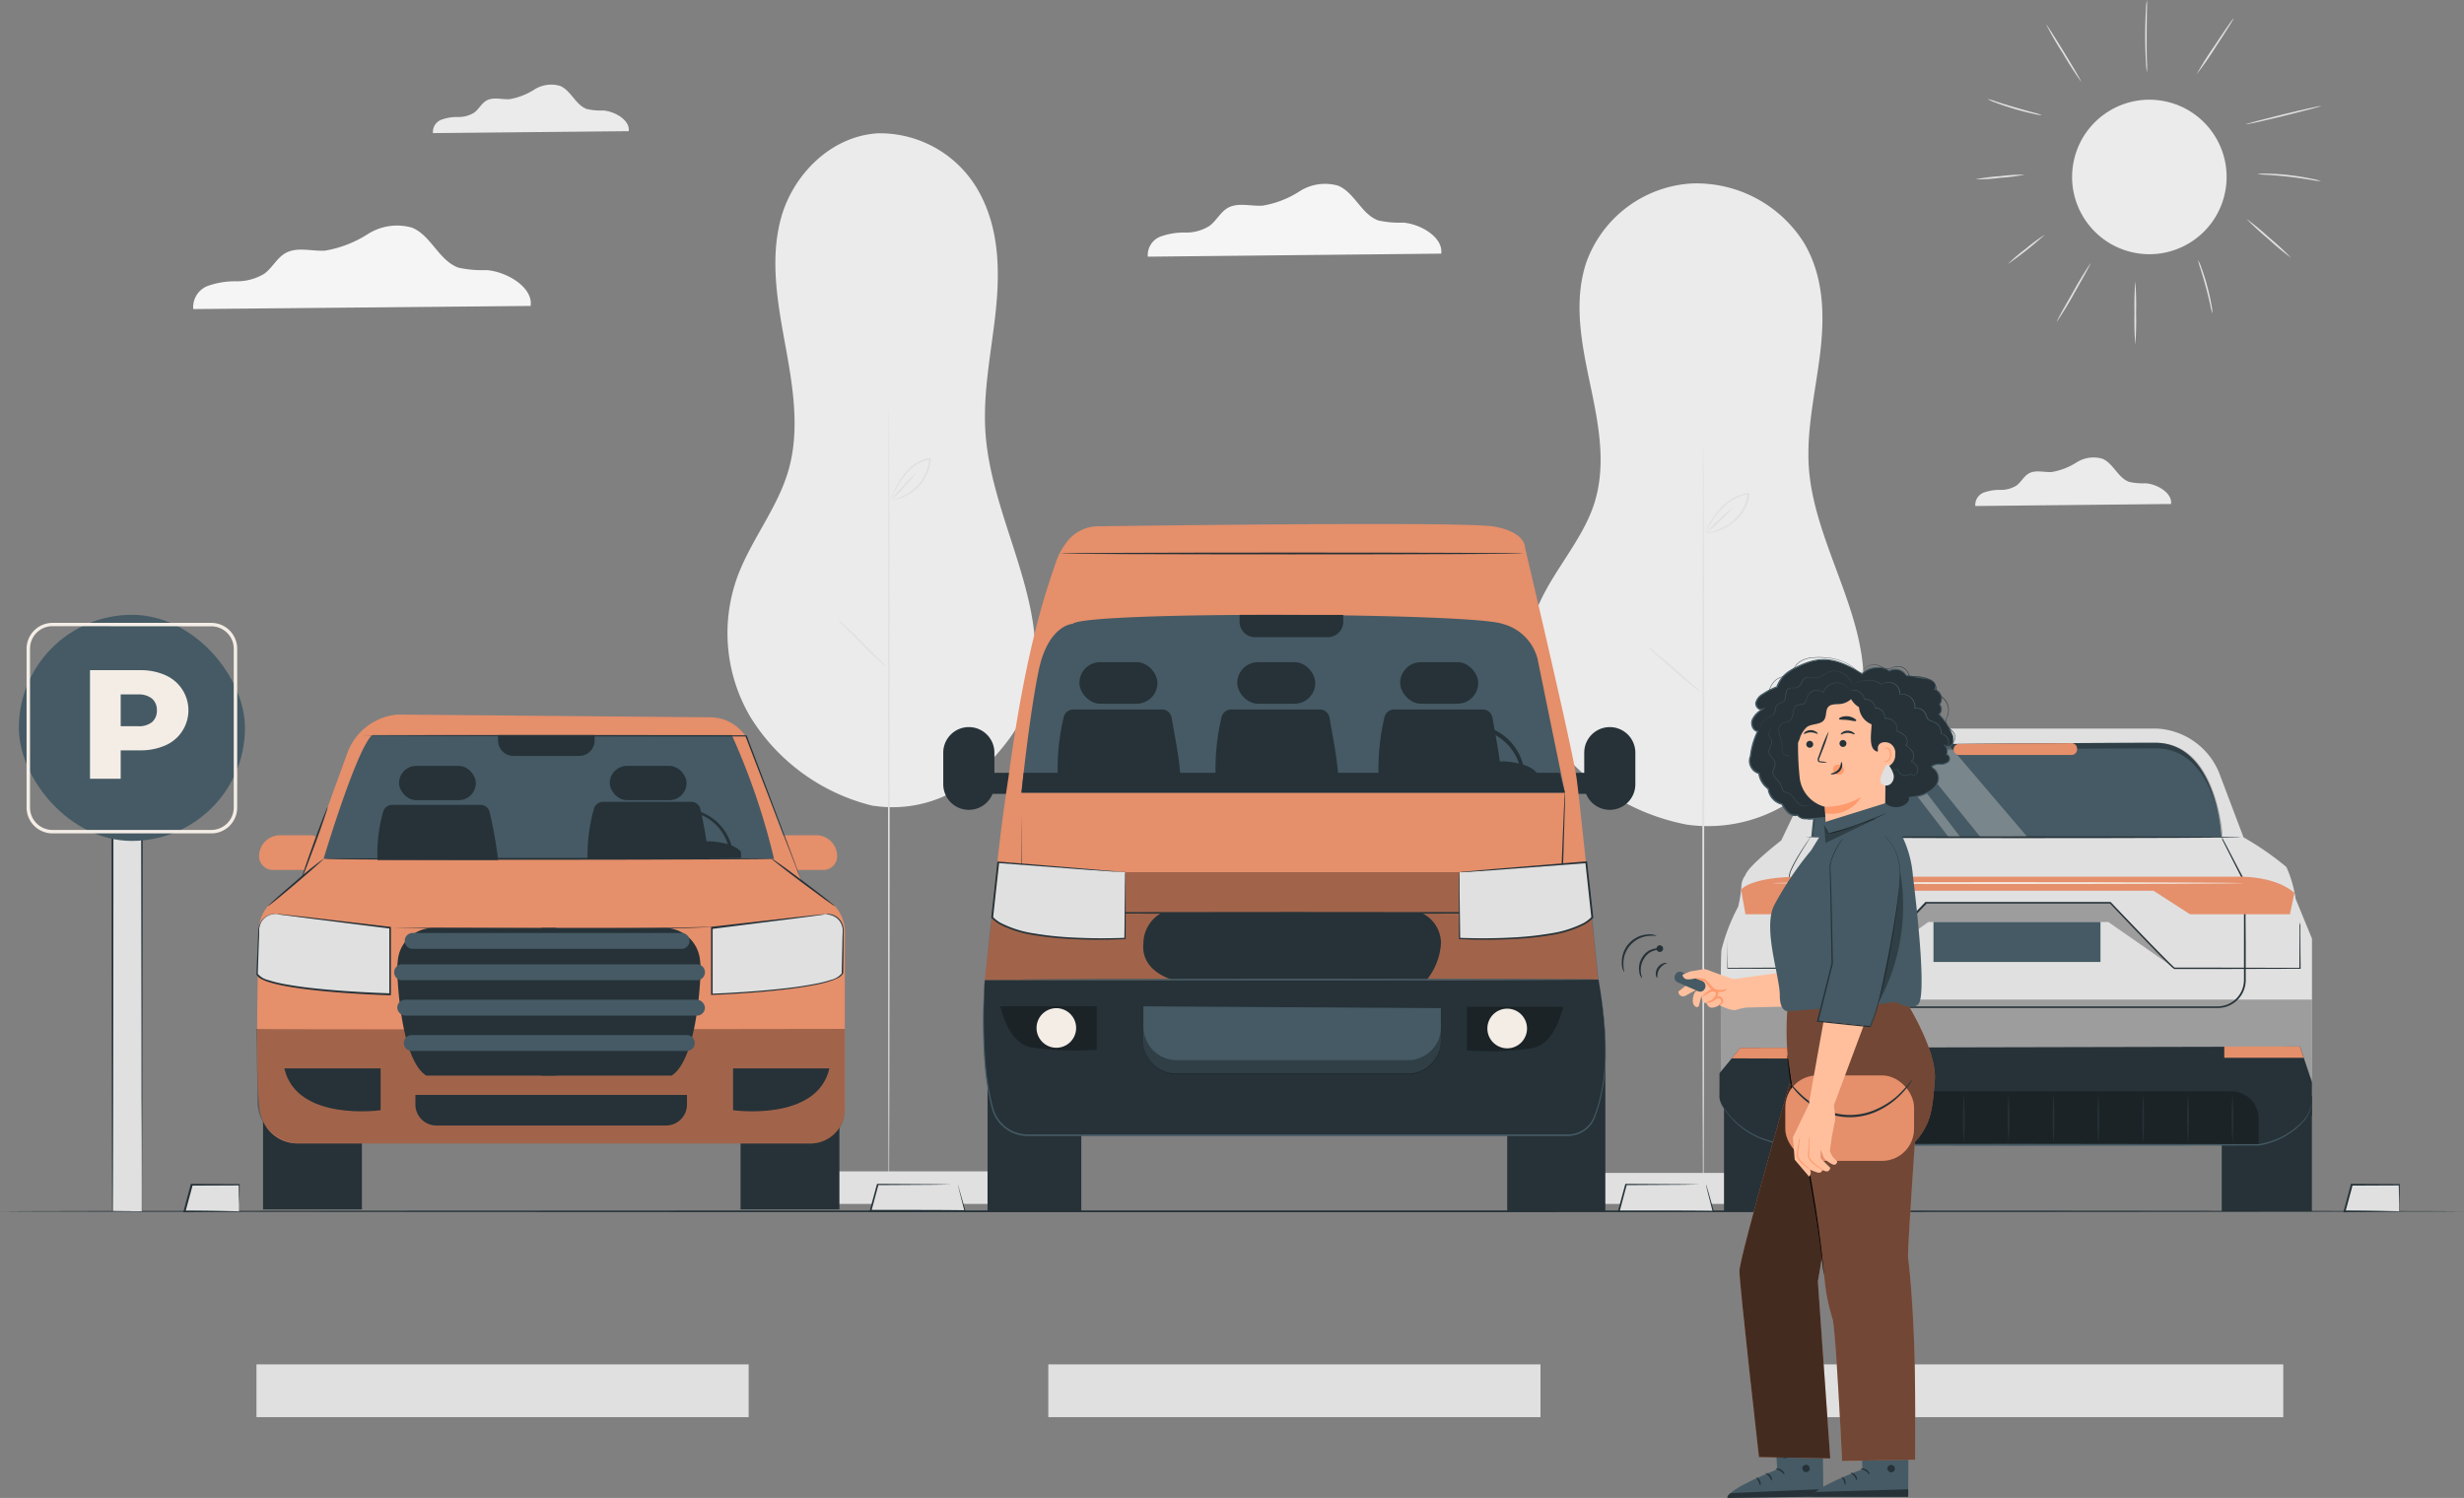 <svg xmlns="http://www.w3.org/2000/svg" width="185.692" height="112.895" viewBox="0 0 185.692 112.895">
  <rect x="0" y="0" width="185.692" height="112.895" fill="#808080" stroke="none"/>
  <g id="Group_412" data-name="Group 412" transform="translate(-202.599 -481.552)">
    <g id="Parking-pana_1_" data-name="Parking-pana (1)" transform="translate(185.489 448.782)">
      <g id="freepik--background-complete--inject-155" transform="translate(31.652 32.77)">
        <rect id="Rectangle_1175" data-name="Rectangle 1175" width="37.092" height="3.977" transform="translate(4.786 102.83)" fill="#e0e0e0"/>
        <rect id="Rectangle_1176" data-name="Rectangle 1176" width="37.092" height="3.977" transform="translate(64.461 102.83)" fill="#e0e0e0"/>
        <rect id="Rectangle_1177" data-name="Rectangle 1177" width="37.092" height="3.977" transform="translate(120.437 102.83)" fill="#e0e0e0"/>
        <path id="Path_4861" data-name="Path 4861" d="M239.148,122.09a15.008,15.008,0,0,1-9.237-6.683,12.434,12.434,0,0,1-.969-10.624c1.008-2.7,2.953-5.078,3.787-7.829.945-3.117.382-6.431-.2-9.624s-1.179-6.494-.291-9.626,3.678-6.078,7.273-6.3a8.537,8.537,0,0,1,7.792,4.74c1.384,2.73,1.4,5.855,1.073,8.831s-.956,5.974-.758,8.961c.4,6.063,4.182,11.772,3.738,17.832-.231,3.156-1.59,5.174-3.917,7.548a9.509,9.509,0,0,1-8.294,2.764" transform="translate(-187.895 -61.358)" fill="#ebebeb"/>
        <path id="Path_4862" data-name="Path 4862" d="M274.822,211.264c-.036,0-.062-13.432-.062-30s.026-30,.062-30,.062,13.429.062,30S274.843,211.264,274.822,211.264Z" transform="translate(-222.378 -120.49)" fill="#e0e0e0"/>
        <path id="Path_4863" data-name="Path 4863" d="M263.812,216.066a4.679,4.679,0,0,1-.574-.488c-.343-.312-.81-.753-1.3-1.257s-.943-.951-1.27-1.278a4.4,4.4,0,0,1-.52-.543,5,5,0,0,1,.574.488c.343.312.81.753,1.3,1.257s.943.951,1.27,1.278A4.9,4.9,0,0,1,263.812,216.066Z" transform="translate(-211.563 -165.815)" fill="#e0e0e0"/>
        <rect id="Rectangle_1178" data-name="Rectangle 1178" width="20.855" height="2.452" transform="translate(42.179 88.284)" fill="#e0e0e0"/>
        <path id="Path_4864" data-name="Path 4864" d="M275.493,168.8a4.356,4.356,0,0,0,1.275-.52,3.454,3.454,0,0,0,1.021-.99,3.215,3.215,0,0,0,.556-1.559v-.055l.073.06a2.766,2.766,0,0,0-1.535.81,5.653,5.653,0,0,0-.857,1.107c-.205.338-.348.623-.447.818a2.1,2.1,0,0,1-.158.307,1.6,1.6,0,0,1,.114-.322,7.463,7.463,0,0,1,.413-.842,5.434,5.434,0,0,1,.849-1.138,2.858,2.858,0,0,1,1.6-.855h.078v.125a3.246,3.246,0,0,1-.582,1.616,3.375,3.375,0,0,1-1.07,1,3.22,3.22,0,0,1-.948.387,1.929,1.929,0,0,1-.278.049A.378.378,0,0,1,275.493,168.8Z" transform="translate(-222.866 -131.112)" fill="#e0e0e0"/>
        <path id="Path_4865" data-name="Path 4865" d="M275.7,172.113a7.747,7.747,0,0,1,.875-1.039,8.436,8.436,0,0,1,.969-.974,7.47,7.47,0,0,1-.873,1.039,7.941,7.941,0,0,1-.971.974Z" transform="translate(-223.074 -134.429)" fill="#e0e0e0"/>
        <path id="Path_4866" data-name="Path 4866" d="M472.205,134.277a16.428,16.428,0,0,1-10.081-6.372,10.552,10.552,0,0,1-1.057-10.13c1.1-2.574,3.223-4.842,4.133-7.46,1.039-2.977.418-6.13-.221-9.172s-1.286-6.187-.319-9.177a9,9,0,0,1,7.938-6,9.569,9.569,0,0,1,8.512,4.517c1.517,2.6,1.527,5.582,1.174,8.426s-1.039,5.689-.829,8.543c.439,5.779,4.566,11.219,4.081,16.993-.26,3.008-1.738,4.935-4.275,7.2a11.332,11.332,0,0,1-9.055,2.634" transform="translate(-359.673 -72.137)" fill="#ebebeb"/>
        <path id="Path_4867" data-name="Path 4867" d="M511.09,219.3c-.039,0-.07-12.8-.07-28.588s.031-28.588.07-28.588.068,12.8.068,28.588S511.127,219.3,511.09,219.3Z" transform="translate(-397.269 -128.521)" fill="#e0e0e0"/>
        <path id="Path_4868" data-name="Path 4868" d="M499.152,223.863a5.114,5.114,0,0,1-.629-.465c-.374-.3-.883-.72-1.418-1.2s-1.039-.907-1.387-1.218a4.827,4.827,0,0,1-.558-.52,5.116,5.116,0,0,1,.629.465c.374.3.883.719,1.421,1.2s1.039.907,1.384,1.216A4.968,4.968,0,0,1,499.152,223.863Z" transform="translate(-385.529 -171.708)" fill="#e0e0e0"/>
        <rect id="Rectangle_1179" data-name="Rectangle 1179" width="22.764" height="2.335" transform="translate(102.631 88.401)" fill="#e0e0e0"/>
        <path id="Path_4869" data-name="Path 4869" d="M511.881,178.833a5.41,5.41,0,0,0,1.39-.486,3.61,3.61,0,0,0,1.117-.943,2.839,2.839,0,0,0,.605-1.494v-.052l.081.057a3.148,3.148,0,0,0-1.675.779,5.436,5.436,0,0,0-.935,1.052c-.223.322-.382.595-.488.779a2.019,2.019,0,0,1-.174.291,1.468,1.468,0,0,1,.125-.306,6.545,6.545,0,0,1,.452-.8,5.181,5.181,0,0,1,.927-1.083,3.265,3.265,0,0,1,1.748-.816h.086v.119a2.873,2.873,0,0,1-.636,1.54,3.613,3.613,0,0,1-1.169.953,4.019,4.019,0,0,1-1.039.369,2.685,2.685,0,0,1-.3.047.547.547,0,0,1-.109-.005Z" transform="translate(-397.847 -138.655)" fill="#e0e0e0"/>
        <path id="Path_4870" data-name="Path 4870" d="M512.11,181.972a7.5,7.5,0,0,1,.953-.995,8,8,0,0,1,1.06-.927,7.655,7.655,0,0,1-.953.995A8.5,8.5,0,0,1,512.11,181.972Z" transform="translate(-398.076 -141.794)" fill="#e0e0e0"/>
        <circle id="Ellipse_25" data-name="Ellipse 25" cx="5.821" cy="5.821" r="5.821" transform="matrix(0.19, -0.982, 0.982, 0.19, 140.616, 17.947)" fill="#ebebeb"/>
        <path id="Path_4871" data-name="Path 4871" d="M636.431,119.131a23.514,23.514,0,0,1-.062-2.405,23.445,23.445,0,0,1,.062-2.405,23.959,23.959,0,0,1,.06,2.405A24.013,24.013,0,0,1,636.431,119.131Z" transform="translate(-490.053 -93.137)" fill="#e0e0e0"/>
        <path id="Path_4872" data-name="Path 4872" d="M616.4,109.1c.029.016-.52,1.021-1.223,2.244a24.485,24.485,0,0,1-1.333,2.182c-.034-.016.519-1.021,1.226-2.244A25.2,25.2,0,0,1,616.4,109.1Z" transform="translate(-473.385 -89.272)" fill="#e0e0e0"/>
        <path id="Path_4873" data-name="Path 4873" d="M602.44,100.83a26.572,26.572,0,0,1-2.8,2.226A12.832,12.832,0,0,1,601,101.895,13.251,13.251,0,0,1,602.44,100.83Z" transform="translate(-462.87 -83.151)" fill="#e0e0e0"/>
        <path id="Path_4874" data-name="Path 4874" d="M655.921,112.258a3.187,3.187,0,0,1-.153-.59c-.083-.369-.2-.873-.351-1.429s-.3-1.039-.413-1.41a3.571,3.571,0,0,1-.164-.59,2.664,2.664,0,0,1,.247.561c.133.353.3.849.447,1.408s.26,1.07.32,1.442A2.7,2.7,0,0,1,655.921,112.258Z" transform="translate(-503.732 -88.637)" fill="#e0e0e0"/>
        <path id="Path_4875" data-name="Path 4875" d="M672.2,99.173a19.85,19.85,0,0,1-1.722-1.426,20.906,20.906,0,0,1-1.644-1.517,20.094,20.094,0,0,1,1.725,1.426,19.51,19.51,0,0,1,1.642,1.517Z" transform="translate(-514.088 -79.746)" fill="#e0e0e0"/>
        <path id="Path_4876" data-name="Path 4876" d="M676.815,83.711a5.663,5.663,0,0,1-.7-.094c-.431-.073-1.039-.166-1.691-.242s-1.268-.122-1.7-.148a4.724,4.724,0,0,1-.707-.062,3.611,3.611,0,0,1,.712-.026,16.3,16.3,0,0,1,1.712.114,17.105,17.105,0,0,1,1.7.278A3.4,3.4,0,0,1,676.815,83.711Z" transform="translate(-516.442 -70.051)" fill="#e0e0e0"/>
        <path id="Path_4877" data-name="Path 4877" d="M674.365,63.513c0,.034-1.255.369-2.818.751s-2.842.662-2.857.631,1.255-.369,2.818-.751S674.357,63.482,674.365,63.513Z" transform="translate(-513.984 -55.526)" fill="#e0e0e0"/>
        <path id="Path_4878" data-name="Path 4878" d="M657.187,38.079c.029.021-.574.982-1.348,2.153a24.18,24.18,0,0,1-1.452,2.078,25.338,25.338,0,0,1,1.351-2.151C656.512,38.991,657.159,38.058,657.187,38.079Z" transform="translate(-503.396 -36.7)" fill="#e0e0e0"/>
        <path id="Path_4879" data-name="Path 4879" d="M639.63,32.77a5.469,5.469,0,0,1,0,.8c0,.494-.016,1.177-.016,1.93s0,1.434.021,1.927a5.435,5.435,0,0,1,0,.8,4.775,4.775,0,0,1-.078-.8c-.031-.494-.057-1.177-.057-1.93s.023-1.439.052-1.933A4.815,4.815,0,0,1,639.63,32.77Z" transform="translate(-492.377 -32.77)" fill="#e0e0e0"/>
        <path id="Path_4880" data-name="Path 4880" d="M613.416,44.206a25.025,25.025,0,0,1-1.372-2.127,25.1,25.1,0,0,1-1.268-2.19c.031-.018.642.935,1.371,2.127S613.444,44.188,613.416,44.206Z" transform="translate(-471.113 -38.04)" fill="#e0e0e0"/>
        <path id="Path_4881" data-name="Path 4881" d="M597.876,62.733a2.886,2.886,0,0,1-.621-.1c-.379-.078-.9-.205-1.465-.374s-1.075-.343-1.436-.481a3.011,3.011,0,0,1-.574-.26,3.614,3.614,0,0,1,.6.171c.369.119.875.281,1.442.447s1.078.307,1.452.408A3.927,3.927,0,0,1,597.876,62.733Z" transform="translate(-458.532 -54.052)" fill="#e0e0e0"/>
        <path id="Path_4882" data-name="Path 4882" d="M593.933,83.44a14.359,14.359,0,0,1-1.86.239,14.056,14.056,0,0,1-1.873.119,14.7,14.7,0,0,1,1.86-.242A14.285,14.285,0,0,1,593.933,83.44Z" transform="translate(-455.882 -70.278)" fill="#e0e0e0"/>
        <path id="Path_4883" data-name="Path 4883" d="M157.446,60.782c.114-.821-1.039-1.494-1.914-1.558a4.9,4.9,0,0,1-1.236-.109c-.852-.3-1.192-1.395-2.023-1.746a2.382,2.382,0,0,0-1.938.275,5.055,5.055,0,0,1-1.868.727c-.587.036-1.221-.182-1.733.1-.382.213-.582.655-.933.912a2.223,2.223,0,0,1-1.221.332,3.4,3.4,0,0,0-1.255.205.991.991,0,0,0-.631,1.008Z" transform="translate(-124.607 -50.896)" fill="#ebebeb"/>
        <path id="Path_4884" data-name="Path 4884" d="M604.926,168.96c.112-.821-1.039-1.5-1.914-1.559a4.906,4.906,0,0,1-1.239-.106c-.852-.3-1.19-1.4-2.021-1.746a2.39,2.39,0,0,0-1.938.273,5.067,5.067,0,0,1-1.87.727c-.584.039-1.221-.179-1.733.107-.379.213-.579.652-.932.912a2.213,2.213,0,0,1-1.218.33,3.473,3.473,0,0,0-1.257.205,1,1,0,0,0-.629,1.01Z" transform="translate(-455.854 -130.976)" fill="#ebebeb"/>
        <path id="Path_4885" data-name="Path 4885" d="M98.544,104.2c.195-1.413-1.8-2.577-3.3-2.7a8.57,8.57,0,0,1-2.135-.184c-1.468-.52-2.055-2.408-3.486-3.01a4.1,4.1,0,0,0-3.34.473,8.7,8.7,0,0,1-3.221,1.252c-1.008.065-2.1-.309-2.987.184-.657.366-1,1.125-1.608,1.559a3.976,3.976,0,0,1-2.1.569,6.117,6.117,0,0,0-2.166.353,1.71,1.71,0,0,0-1.083,1.74Z" transform="translate(-73.096 -81.142)" fill="#f5f5f5"/>
        <path id="Path_4886" data-name="Path 4886" d="M372.18,91.3c.169-1.229-1.558-2.242-2.87-2.338a7.363,7.363,0,0,1-1.857-.161c-1.275-.444-1.784-2.094-3.031-2.618a3.56,3.56,0,0,0-2.9.41,7.358,7.358,0,0,1-2.805,1.091c-.875.057-1.818-.26-2.6.158-.574.319-.873.979-1.4,1.369a3.285,3.285,0,0,1-1.818.5,5.193,5.193,0,0,0-1.883.306,1.491,1.491,0,0,0-.945,1.512Z" transform="translate(-278.111 -72.184)" fill="#f5f5f5"/>
      </g>
      <g id="freepik--Floor--inject-155" transform="translate(17.11 121.991)">
        <path id="Path_4887" data-name="Path 4887" d="M202.8,384.048c0,.036-41.573.068-92.842.068s-92.85-.031-92.85-.068,41.56-.068,92.85-.068S202.8,384.009,202.8,384.048Z" transform="translate(-17.11 -381.975)" fill="#263238"/>
        <path id="Path_4888" data-name="Path 4888" d="M74.727,378.525H70.6l.54-2.005h3.587Z" transform="translate(-56.706 -376.452)" fill="#e0e0e0"/>
        <path id="Path_4889" data-name="Path 4889" d="M74.491,378.34a.972.972,0,0,1,0-.151v-.405l-.026-1.449.049.052-3.587.016.065-.049-.078.3c-.164.6-.319,1.174-.465,1.707l-.086-.078c1.184,0,2.208.018,2.94.031l.865.018a2.831,2.831,0,0,1,.322.016,1.966,1.966,0,0,1-.294.016l-.849.018c-.73.013-1.771.026-2.985.031H70.28l.021-.083.457-1.709.081-.3v-.049h.052l3.587.018h.052v.049c0,.631-.018,1.138-.029,1.481v.395A.423.423,0,0,1,74.491,378.34Z" transform="translate(-56.469 -376.267)" fill="#263238"/>
        <path id="Path_4890" data-name="Path 4890" d="M701.417,378.525H697.29l.54-2.005h3.587Z" transform="translate(-520.614 -376.452)" fill="#e0e0e0"/>
        <path id="Path_4891" data-name="Path 4891" d="M701.2,378.333a.97.97,0,0,1,0-.151v-.405c0-.364-.016-.855-.026-1.449l.049.052-3.587.016.065-.049c-.026.093-.052.195-.078.3-.164.6-.319,1.174-.465,1.707l-.062-.081c1.184,0,2.208.018,2.94.031l.865.018a2.873,2.873,0,0,1,.322.016,1.966,1.966,0,0,1-.294.016l-.849.018c-.73.013-1.771.026-2.984.031H697l.021-.083.457-1.709c.029-.1.055-.2.081-.3v-.049h.052l3.587.018h.052v.049c0,.631-.018,1.138-.029,1.481v.395A.569.569,0,0,1,701.2,378.333Z" transform="translate(-520.399 -376.26)" fill="#263238"/>
        <path id="Path_4892" data-name="Path 4892" d="M276.249,376.52H270.21l-.54,2.005h7.12Z" transform="translate(-204.068 -376.452)" fill="#e0e0e0"/>
        <path id="Path_4893" data-name="Path 4893" d="M276,376.328a1.012,1.012,0,0,1,.044.127l.114.387c.1.359.247.857.423,1.478l.016.055h-.057c-1.558,0-3.93.023-6.577.023h-.631l.023-.086c.19-.7.374-1.374.543-2l.013-.049h.049l4.343.026,1.257.021h.33a.543.543,0,0,1,.109,0h-.462l-1.249.021-4.327.026.062-.047c-.169.629-.348,1.3-.538,2l-.065-.083h.543c2.647,0,5.018,0,6.577.023l-.042.055c-.158-.616-.283-1.112-.374-1.47-.039-.164-.073-.3-.1-.4A.975.975,0,0,1,276,376.328Z" transform="translate(-203.816 -376.26)" fill="#263238"/>
        <path id="Path_4894" data-name="Path 4894" d="M493.347,376.52H487.31l-.54,2.005h7.117Z" transform="translate(-364.776 -376.452)" fill="#e0e0e0"/>
        <path id="Path_4895" data-name="Path 4895" d="M493.1,376.328a.654.654,0,0,1,.044.127c.031.1.068.229.117.387.1.359.244.857.421,1.478l.016.055h-.057c-1.559,0-3.927.023-6.577.023h-.629l.021-.086c.192-.7.374-1.374.546-2l.013-.049h.049l4.34.026,1.257.021h.33a.517.517,0,0,1,.109,0h-.46l-1.252.021-4.325.026.062-.047-.543,2.042-.065-.083h.54c2.649,0,5.018,0,6.577.023l-.042.055c-.156-.616-.283-1.112-.374-1.47-.039-.164-.07-.3-.1-.4A.972.972,0,0,1,493.1,376.328Z" transform="translate(-364.524 -376.26)" fill="#263238"/>
      </g>
      <g id="freepik--car-3--inject-155" transform="translate(146.691 87.681)">
        <rect id="Rectangle_1180" data-name="Rectangle 1180" width="6.795" height="10.099" transform="translate(0.343 26.284)" fill="#263238"/>
        <rect id="Rectangle_1181" data-name="Rectangle 1181" width="6.795" height="10.099" transform="translate(37.853 26.284)" fill="#263238"/>
        <path id="Path_4896" data-name="Path 4896" d="M520.915,252.6s-2.509,1.938-2.7,2.616a1.463,1.463,0,0,0-.309.917,9.4,9.4,0,0,1-.239,1.465,14.063,14.063,0,0,0-1.255,3.252c-.119,1.073,0,11.016,0,11.016h44.5V260l-1.234-3.008a9.162,9.162,0,0,0-.694-2.392,22.55,22.55,0,0,0-3.231-2.236l-1.847-4.883a5.366,5.366,0,0,0-4.7-3.312H528.048a5.8,5.8,0,0,0-4.395,2.707Z" transform="translate(-516.258 -244.17)" fill="#e0e0e0"/>
        <g id="Group_338" data-name="Group 338" transform="translate(0.099 20.427)" opacity="0.3">
          <path id="Path_4897" data-name="Path 4897" d="M516.36,322.81h44.547v7.268h-44.5Z" transform="translate(-516.36 -322.81)"/>
        </g>
        <path id="Path_4898" data-name="Path 4898" d="M542.61,255.366h30.928s-.387-7.086-5.026-7.086-20.91.135-20.91.135-2.029-.387-3.743,2.5a8.831,8.831,0,0,0-1.164,3.618Z" transform="translate(-535.693 -247.212)" fill="#455a64"/>
        <g id="Group_339" data-name="Group 339" transform="translate(14.013 1.187)" opacity="0.3">
          <path id="Path_4899" data-name="Path 4899" d="M569.93,248.74l5.634,6.966h3.546l-5.946-6.966Z" transform="translate(-569.93 -248.74)" fill="#f4ede6"/>
        </g>
        <g id="Group_340" data-name="Group 340" transform="translate(11.91 1.187)" opacity="0.3">
          <path id="Path_4900" data-name="Path 4900" d="M561.83,248.756l5.338,6.951h.886l-5.32-6.966Z" transform="translate(-561.83 -248.74)" fill="#f4ede6"/>
        </g>
        <path id="Path_4901" data-name="Path 4901" d="M568.736,275.56s.044.073.122.221l.348.655c.3.584.751,1.439,1.33,2.543v.016c0,1.236,0,2.766.016,4.538v2.836a2.1,2.1,0,0,1-2.055,2.094H539.251c-.421,0-.826,0-1.242-.016a2.245,2.245,0,0,1-.6-.156,2.078,2.078,0,0,1-.919-.761,2.171,2.171,0,0,1-.26-.519,3.466,3.466,0,0,1-.1-1.122v-2.1c0-1.335,0-2.543.013-3.605,0-.52,0-1.026-.013-1.481a1.364,1.364,0,0,1,.13-.644c.083-.192.169-.371.26-.535.358-.66.686-1.14.9-1.468l.26-.369.094-.122s-.026.047-.081.13-.14.213-.244.377c-.213.33-.519.816-.881,1.475-.086.166-.171.343-.26.532a1.3,1.3,0,0,0-.12.621c.016.457.018.951.023,1.481v5.707a3.281,3.281,0,0,0,.1,1.091,2.22,2.22,0,0,0,.244.5,2.173,2.173,0,0,0,.382.421,1.972,1.972,0,0,0,1.057.444c.395.021.816,0,1.231,0h29.243a1.99,1.99,0,0,0,1.951-1.977v-7.359l-1.3-2.559-.332-.662A1.013,1.013,0,0,0,568.736,275.56Z" transform="translate(-530.89 -267.406)" fill="#263238"/>
        <g id="Group_341" data-name="Group 341" transform="translate(10.863 13.13)" opacity="0.3">
          <path id="Path_4902" data-name="Path 4902" d="M557.8,299.658l4.733-4.938h13.889l4.834,4.938-5.016-3.491H562.683Z" transform="translate(-557.8 -294.72)"/>
        </g>
        <path id="Path_4903" data-name="Path 4903" d="M561.473,295.982v.909c0,.6,0,1.47.016,2.582v.034h-.034l-6.855.018h-2.592c0,.013-.1-.029-.1-.039l-.06-.047c-.145-.13-.281-.26-.421-.4l-.831-.834c-1.114-1.14-2.281-2.359-3.494-3.636l.049.021H533.28l.047-.021c-1.691,1.761-3.281,3.418-4.738,4.935l-.016.018h-.026l-10.226-.026h-.031v-.031c0-.966.013-1.709.016-2.218v0c0,.52,0,1.252.016,2.218l-.031-.031,10.226-.029-.042.018,4.727-4.935.018-.018h13.943l.021.021c1.208,1.273,2.372,2.494,3.483,3.637l.829.836c.138.135.275.26.413.395l.052.042.016.013h0v.005h2.6l6.855.021-.034.034c0-1.112.013-1.984.016-2.582v-.678A1.117,1.117,0,0,0,561.473,295.982Z" transform="translate(-517.69 -281.405)" fill="#263238"/>
        <rect id="Rectangle_1182" data-name="Rectangle 1182" width="12.585" height="3.013" transform="translate(16.13 14.577)" fill="#455a64"/>
        <path id="Path_4904" data-name="Path 4904" d="M515.985,338.445l1.577-1.912,42.17-.094.9,2.678v2.514l-3.707,2.226h-36.4s-4.348-1.688-4.548-3.582Z" transform="translate(-515.98 -312.473)" fill="#263238"/>
        <g id="Group_342" data-name="Group 342" transform="translate(4.548 27.333)" opacity="0.3">
          <path id="Path_4905" data-name="Path 4905" d="M567.515,349.4H535.859a2.366,2.366,0,0,0-2.369,2.366v1.577l1.626.117h34.458v-2a2.057,2.057,0,0,0-2.06-2.057Z" transform="translate(-533.49 -349.4)"/>
        </g>
        <path id="Path_4906" data-name="Path 4906" d="M539.578,355.332a1.244,1.244,0,1,1-1.244-1.242A1.244,1.244,0,0,1,539.578,355.332Z" transform="translate(-531.607 -325.538)" fill="#455a64"/>
        <path id="Path_4907" data-name="Path 4907" d="M549.808,355.332a1.244,1.244,0,1,1-1.242-1.242,1.244,1.244,0,0,1,1.242,1.242Z" transform="translate(-539.179 -325.538)" fill="#455a64"/>
        <path id="Path_4908" data-name="Path 4908" d="M560.642,353.972a25.666,25.666,0,0,1,0-3.722A25.683,25.683,0,0,1,560.642,353.972Z" transform="translate(-548.984 -322.696)" fill="#263238"/>
        <path id="Path_4909" data-name="Path 4909" d="M573.652,353.972a25.689,25.689,0,0,1,0-3.722,25.666,25.666,0,0,1,0,3.722Z" transform="translate(-558.615 -322.696)" fill="#263238"/>
        <path id="Path_4910" data-name="Path 4910" d="M586.662,353.972a25.712,25.712,0,0,1,0-3.722A25.666,25.666,0,0,1,586.662,353.972Z" transform="translate(-568.246 -322.696)" fill="#263238"/>
        <path id="Path_4911" data-name="Path 4911" d="M599.688,353.972a25.674,25.674,0,0,1,0-3.722,25.7,25.7,0,0,1,0,3.722Z" transform="translate(-577.895 -322.696)" fill="#263238"/>
        <path id="Path_4912" data-name="Path 4912" d="M612.7,353.972a25.674,25.674,0,0,1,0-3.722,25.666,25.666,0,0,1,0,3.722Z" transform="translate(-587.525 -322.696)" fill="#263238"/>
        <path id="Path_4913" data-name="Path 4913" d="M625.708,353.972a25.7,25.7,0,0,1,0-3.722,25.666,25.666,0,0,1,0,3.722Z" transform="translate(-597.156 -322.696)" fill="#263238"/>
        <path id="Path_4914" data-name="Path 4914" d="M638.718,353.972a25.7,25.7,0,0,1,0-3.722A25.666,25.666,0,0,1,638.718,353.972Z" transform="translate(-606.787 -322.696)" fill="#263238"/>
        <path id="Path_4915" data-name="Path 4915" d="M651.728,353.972a25.683,25.683,0,0,1,0-3.722A25.683,25.683,0,0,1,651.728,353.972Z" transform="translate(-616.417 -322.696)" fill="#263238"/>
        <path id="Path_4916" data-name="Path 4916" d="M664.657,353.972a25.683,25.683,0,0,1,0-3.722,25.689,25.689,0,0,1,0,3.722Z" transform="translate(-625.989 -322.696)" fill="#263238"/>
        <path id="Path_4917" data-name="Path 4917" d="M519.52,337.558l6.33.021v-.829l-5.673.013Z" transform="translate(-518.601 -312.702)" fill="#e58f6b"/>
        <path id="Path_4918" data-name="Path 4918" d="M668.437,337.287H662.45v-.847h5.7Z" transform="translate(-624.405 -312.473)" fill="#e58f6b"/>
        <path id="Path_4919" data-name="Path 4919" d="M573.818,275.5c0,.036-7.351.068-16.419.068s-16.419-.031-16.419-.068,7.351-.068,16.419-.068S573.818,275.461,573.818,275.5Z" transform="translate(-534.486 -267.31)" fill="#263238"/>
        <path id="Path_4920" data-name="Path 4920" d="M560.9,352.673a.519.519,0,0,1-.013.093l-.055.26a2.843,2.843,0,0,1-.47.961,5.732,5.732,0,0,1-3.47,1.917h0l-18.125.023-16.681-.021a7.172,7.172,0,0,1-2.823-.558,6.016,6.016,0,0,1-1.818-1.2,5.541,5.541,0,0,1-.87-1.065,3.09,3.09,0,0,1-.177-.312,1.179,1.179,0,0,1-.047-.112l.06.106c.039.07.1.174.187.3a5.836,5.836,0,0,0,.883,1.039,6.057,6.057,0,0,0,1.805,1.169,7.126,7.126,0,0,0,2.792.52l16.681-.018,18.125.026h0a5.8,5.8,0,0,0,3.447-1.862,2.894,2.894,0,0,0,.483-.94c.026-.112.049-.2.065-.26A.543.543,0,0,1,560.9,352.673Z" transform="translate(-516.254 -324.48)" fill="#455a64"/>
        <path id="Path_4921" data-name="Path 4921" d="M522.25,288.109s.688-.971,4.53-.971h32.809s2.79-.145,4.366,1.216l-.343,1.611H556.08l-2.753-1.774H533.232l-2.857,1.774h-7.792Z" transform="translate(-520.621 -275.973)" fill="#e58f6b"/>
        <path id="Path_4922" data-name="Path 4922" d="M566.93,288.808c0,.039-7.961.068-17.78.068s-17.78-.029-17.78-.068,7.959-.068,17.78-.068S566.93,288.782,566.93,288.808Z" transform="translate(-527.372 -277.163)" fill="#f4ede6"/>
        <g id="Group_343" data-name="Group 343" transform="translate(7.003 1.07)" opacity="0.3">
          <path id="Path_4923" data-name="Path 4923" d="M543.021,254.968a8.8,8.8,0,0,1,1.161-3.618c1.717-2.888,3.743-2.5,3.743-2.5s16.271-.138,20.91-.138c3.951,0,4.818,5.138,4.987,6.663h.044s-.387-7.086-5.026-7.086-20.91.135-20.91.135-2.026-.387-3.743,2.5a8.832,8.832,0,0,0-1.161,3.618l-.086.834h.042Z" transform="translate(-542.94 -248.29)"/>
        </g>
        <path id="Path_4924" data-name="Path 4924" d="M583.91,248.873h0a.418.418,0,0,0,.416.418H592.8a.418.418,0,0,0,.418-.418v-.057a.416.416,0,0,0-.421-.416l-8.473.06A.416.416,0,0,0,583.91,248.873Z" transform="translate(-566.265 -247.301)" fill="#e58f6b"/>
      </g>
      <g id="freepik--car-2--inject-155" transform="translate(88.193 72.264)">
        <rect id="Rectangle_1183" data-name="Rectangle 1183" width="7.065" height="12.912" transform="translate(3.34 38.888)" fill="#263238"/>
        <rect id="Rectangle_1184" data-name="Rectangle 1184" width="7.395" height="12.912" transform="translate(42.503 38.888)" fill="#263238"/>
        <rect id="Rectangle_1185" data-name="Rectangle 1185" width="1.914" height="1.587" transform="translate(3.66 18.752)" fill="#263238"/>
        <path id="Path_4925" data-name="Path 4925" d="M292.7,249.977h0a1.927,1.927,0,0,1-1.927-1.927v-2.382a1.927,1.927,0,0,1,1.927-1.927h0a1.927,1.927,0,0,1,1.927,1.927v2.382A1.927,1.927,0,0,1,292.7,249.977Z" transform="translate(-290.77 -228.435)" fill="#263238"/>
        <rect id="Rectangle_1186" data-name="Rectangle 1186" width="1.914" height="1.587" transform="translate(48.5 20.339) rotate(180)" fill="#263238"/>
        <path id="Path_4926" data-name="Path 4926" d="M478.675,249.977h0a1.927,1.927,0,0,0,1.927-1.927v-2.382a1.927,1.927,0,0,0-1.927-1.927h0a1.927,1.927,0,0,0-1.925,1.927v2.382a1.927,1.927,0,0,0,1.925,1.927Z" transform="translate(-428.442 -228.435)" fill="#263238"/>
        <path id="Path_4927" data-name="Path 4927" d="M311.339,184.99a2.979,2.979,0,0,0-2.416,1.3,5.282,5.282,0,0,0-.72,1.361c-.335,1.109-2.156,5.455-3.6,16.341-.52,3.346-.956,7.2-1.33,11.322l-.444,3.875,46.235.192s-1.327-13.146-1.634-15.393-3.883-17.367-3.883-17.367.1-1.182-2.338-1.613C339.081,184.636,317.16,184.909,311.339,184.99Z" transform="translate(-299.697 -184.817)" fill="#e58f6b"/>
        <g id="Group_344" data-name="Group 344" transform="translate(3.133 25.487)" opacity="0.3">
          <path id="Path_4928" data-name="Path 4928" d="M313.555,283.693h25.066l9.546-.753.9,8.839-10.909.236-35.331-.192.553-5.062.39-3.821Z" transform="translate(-302.83 -282.94)"/>
        </g>
        <path id="Path_4929" data-name="Path 4929" d="M317.33,211.851s-1.86.073-2.574,3.574-1.286,9.151-1.286,9.151h40.957l-2.078-10.151a3.681,3.681,0,0,0-2.636-2.574C347.352,211.015,318.346,210.885,317.33,211.851Z" transform="translate(-307.574 -204.328)" fill="#455a64"/>
        <path id="Path_4930" data-name="Path 4930" d="M376.76,211.19h7.811v.519a1.158,1.158,0,0,1-1.158,1.158h-5.494a1.158,1.158,0,0,1-1.158-1.158Z" transform="translate(-354.424 -204.34)" fill="#263238"/>
        <path id="Path_4931" data-name="Path 4931" d="M313.47,258.506l.164-1.5h40.394l.4,1.5Z" transform="translate(-307.574 -238.258)" fill="#263238"/>
        <path id="Path_4932" data-name="Path 4932" d="M436.365,247.308h-.26a3.808,3.808,0,1,0-7.616,0h-.26a4.068,4.068,0,1,1,8.135,0Z" transform="translate(-392.525 -228.065)" fill="#263238"/>
        <path id="Path_4933" data-name="Path 4933" d="M424.4,254.738a2.535,2.535,0,0,1,2.2-1.091c1.52-.042,5.379,0,5.379,0s1.883.083,2.429.86V255H424.4Z" transform="translate(-389.69 -235.755)" fill="#263238"/>
        <path id="Path_4934" data-name="Path 4934" d="M323.852,243.674a16.927,16.927,0,0,1,.452-4.486.746.746,0,0,1,.725-.558H331.7a.745.745,0,0,1,.738.631c.153.984.564,2.875.655,4.416Z" transform="translate(-315.22 -224.652)" fill="#263238"/>
        <rect id="Rectangle_1187" data-name="Rectangle 1187" width="5.881" height="3.135" rx="1.568" transform="translate(10.263 10.409)" fill="#263238"/>
        <path id="Path_4935" data-name="Path 4935" d="M369.652,243.674a17.045,17.045,0,0,1,.452-4.486.751.751,0,0,1,.725-.558H377.5a.748.748,0,0,1,.74.631c.153.984.561,2.875.655,4.416Z" transform="translate(-349.124 -224.652)" fill="#263238"/>
        <rect id="Rectangle_1188" data-name="Rectangle 1188" width="5.881" height="3.135" rx="1.568" transform="translate(22.159 10.409)" fill="#263238"/>
        <path id="Path_4936" data-name="Path 4936" d="M416.932,243.674a16.927,16.927,0,0,1,.452-4.486.748.748,0,0,1,.725-.558h6.673a.743.743,0,0,1,.738.631c.153.984.564,2.875.655,4.416Z" transform="translate(-384.123 -224.652)" fill="#263238"/>
        <rect id="Rectangle_1189" data-name="Rectangle 1189" width="5.881" height="3.135" rx="1.568" transform="translate(34.438 10.409)" fill="#263238"/>
        <path id="Path_4937" data-name="Path 4937" d="M354.309,262.77v.629c0,.418-.026,1.023-.047,1.8-.049,1.571-.117,3.836-.2,6.631v.047h-.049l-20.146.018-20.5-.018h-.049v-.049c0-2.688.018-4.865.023-6.374v-1.733c0,.4,0,.984.013,1.733,0,1.509.013,3.686.021,6.374l-.047-.047,20.5-.021,20.146.018-.049.049c.1-2.795.19-5.06.26-6.631.031-.779.057-1.384.075-1.8,0-.2.016-.358.021-.47A.394.394,0,0,1,354.309,262.77Z" transform="translate(-307.455 -242.522)" fill="#263238"/>
        <path id="Path_4938" data-name="Path 4938" d="M440.557,283.693c-.049.148,0,5,0,5s8.174.444,10-1.584l-.457-4.169Z" transform="translate(-401.634 -257.453)" fill="#e0e0e0"/>
        <path id="Path_4939" data-name="Path 4939" d="M440.45,283.516a1.358,1.358,0,0,1,.174-.023l.52-.049,1.966-.174,6.881-.569h.062v.06c.143,1.3.3,2.7.462,4.156v.031l-.021.021a2.707,2.707,0,0,1-.626.486,8.344,8.344,0,0,1-2.574.808,23.791,23.791,0,0,1-2.509.275,40.036,40.036,0,0,1-4.346.021h-.049v-3.7c0-.431,0-.779.018-1a1.487,1.487,0,0,1,.031-.345v1.343c.013.875.026,2.122.047,3.655l-.049-.049a43.186,43.186,0,0,0,4.333-.044,24.118,24.118,0,0,0,2.494-.283,8.231,8.231,0,0,0,2.53-.792,2.6,2.6,0,0,0,.595-.46l-.018.052c-.158-1.468-.312-2.875-.452-4.156l.068.055-6.855.519-1.979.138-.519.031h-.138Z" transform="translate(-401.526 -257.275)" fill="#263238"/>
        <path id="Path_4940" data-name="Path 4940" d="M315.008,283.7c.049.148,0,5,0,5s-8.174.444-10.008-1.582l.457-4.169Z" transform="translate(-301.304 -257.46)" fill="#e0e0e0"/>
        <path id="Path_4941" data-name="Path 4941" d="M314.786,283.567H314.6l-.52-.031L312.1,283.4l-6.855-.52.052-.049c-.14,1.3-.3,2.7-.455,4.156l-.018-.052a2.6,2.6,0,0,0,.6.46,8.2,8.2,0,0,0,2.527.792,24.177,24.177,0,0,0,2.5.283,43.116,43.116,0,0,0,4.33.044l-.047.049c.018-1.533.034-2.779.044-3.655v-1.343a1.486,1.486,0,0,1,.031.345c0,.229.016.566.021,1v3.7h-.049a40.051,40.051,0,0,1-4.346-.021,23.8,23.8,0,0,1-2.509-.275,8.313,8.313,0,0,1-2.572-.808,2.67,2.67,0,0,1-.629-.486L304.7,287v-.016c.164-1.468.319-2.878.462-4.156v-.06h.06l6.883.569,1.964.174.52.049A1.354,1.354,0,0,1,314.786,283.567Z" transform="translate(-301.082 -257.327)" fill="#263238"/>
        <path id="Path_4942" data-name="Path 4942" d="M302.551,317.022s-.452,6.042.587,9.715a2.759,2.759,0,0,0,2.657,1.995h40.7a2.133,2.133,0,0,0,1.995-1.361c.647-1.668,1.34-4.483.312-10.39l-12.039.044Z" transform="translate(-299.419 -282.651)" fill="#263238"/>
        <g id="Group_345" data-name="Group 345" transform="translate(4.27 36.35)" opacity="0.3">
          <path id="Path_4943" data-name="Path 4943" d="M307.21,324.76c.127.088.52,2.717,2.361,3.1a23.254,23.254,0,0,0,4.935.171V324.76Z" transform="translate(-307.21 -324.76)"/>
        </g>
        <path id="Path_4944" data-name="Path 4944" d="M320.817,326.794a1.491,1.491,0,1,1-.436-1.056A1.494,1.494,0,0,1,320.817,326.794Z" transform="translate(-310.801 -288.81)" fill="#f4ede6"/>
        <g id="Group_346" data-name="Group 346" transform="translate(39.459 36.386)" opacity="0.3">
          <path id="Path_4945" data-name="Path 4945" d="M449.979,324.9c-.13.086-.519,2.717-2.364,3.117a22.36,22.36,0,0,1-4.935.171V324.9Z" transform="translate(-442.68 -324.9)"/>
        </g>
        <path id="Path_4946" data-name="Path 4946" d="M448.65,326.931a1.494,1.494,0,1,0,1.494-1.491A1.494,1.494,0,0,0,448.65,326.931Z" transform="translate(-407.641 -288.913)" fill="#f4ede6"/>
        <path id="Path_4947" data-name="Path 4947" d="M348.85,324.76v2.566a2.509,2.509,0,0,0,2.509,2.509h17.4a2.509,2.509,0,0,0,2.509-2.509V324.9Z" transform="translate(-333.764 -288.41)" fill="#455a64"/>
        <g id="Group_347" data-name="Group 347" transform="translate(15.097 37.903)" opacity="0.3">
          <path id="Path_4948" data-name="Path 4948" d="M368.8,333.247H351.4a2.507,2.507,0,0,1-2.509-2.507V331.8a2.507,2.507,0,0,0,2.509,2.509h17.4a2.507,2.507,0,0,0,2.509-2.509V330.74a2.507,2.507,0,0,1-2.509,2.507Z" transform="translate(-348.89 -330.74)"/>
        </g>
        <path id="Path_4949" data-name="Path 4949" d="M350.177,297.65a2.637,2.637,0,0,0-1.371,2.273c-.236,2.195,2.273,2.79,2.273,2.79h19.066a4.855,4.855,0,0,0,1.088-2.79,2.536,2.536,0,0,0-1.468-2.273Z" transform="translate(-333.719 -268.342)" fill="#263238"/>
        <path id="Path_4950" data-name="Path 4950" d="M359.642,193.168c0,.036-7.811.068-17.44.068s-17.442-.031-17.442-.068,7.808-.068,17.442-.068S359.642,193.129,359.642,193.168Z" transform="translate(-315.931 -190.949)" fill="#263238"/>
        <path id="Path_4951" data-name="Path 4951" d="M348.711,317s.2.919.392,2.6a25.267,25.267,0,0,1,.164,3.091,14.068,14.068,0,0,1-.59,4.052c-.06.182-.119.366-.19.548a2.336,2.336,0,0,1-.26.538,2.195,2.195,0,0,1-.946.779,2.092,2.092,0,0,1-.618.166,6,6,0,0,1-.647.018h-40.17a2.982,2.982,0,0,1-1.257-.231,2.8,2.8,0,0,1-1.559-1.751,20.139,20.139,0,0,1-.616-4.052c-.073-1.205-.078-2.247-.068-3.1s.042-1.507.068-1.953c.016-.221.026-.39.036-.519s.018-.171.018-.171v.174c0,.114-.013.286-.021.506-.018.447-.042,1.107-.044,1.953s.013,1.888.093,3.091a20.121,20.121,0,0,0,.629,4.031,2.709,2.709,0,0,0,1.517,1.683,2.858,2.858,0,0,0,1.218.216h40.17a5.674,5.674,0,0,0,.634-.013,2.107,2.107,0,0,0,1.494-.9,2.233,2.233,0,0,0,.26-.52c.07-.179.132-.361.192-.54a14.083,14.083,0,0,0,.605-4.024,25.73,25.73,0,0,0-.14-3.086c-.039-.423-.088-.8-.13-1.12s-.081-.6-.114-.818-.057-.387-.075-.5S348.711,317,348.711,317Z" transform="translate(-299.338 -282.666)" fill="#455a64"/>
        <path id="Path_4952" data-name="Path 4952" d="M356.488,316.808c0,.036-9.767.068-21.819.068s-21.819-.031-21.819-.068,9.764-.068,21.819-.068S356.488,316.761,356.488,316.808Z" transform="translate(-307.115 -282.473)" fill="#455a64"/>
      </g>
      <g id="freepik--car-1--inject-155" transform="translate(36.43 86.624)">
        <path id="Path_4953" data-name="Path 4953" d="M97.041,277.738H93.319A1.039,1.039,0,0,1,92.28,276.7h0a1.579,1.579,0,0,1,1.579-1.579h2.3a.873.873,0,0,1,.873.875Z" transform="translate(-92.075 -266.024)" fill="#e58f6b"/>
        <path id="Path_4954" data-name="Path 4954" d="M241.68,277.738h3.72a1.039,1.039,0,0,0,1.039-1.039h0a1.579,1.579,0,0,0-1.579-1.579h-2.3a.875.875,0,0,0-.875.875Z" transform="translate(-202.668 -266.024)" fill="#e58f6b"/>
        <rect id="Rectangle_1190" data-name="Rectangle 1190" width="7.45" height="9.98" transform="translate(0.504 27.318)" fill="#263238"/>
        <rect id="Rectangle_1191" data-name="Rectangle 1191" width="7.45" height="9.98" transform="translate(36.49 27.318)" fill="#263238"/>
        <path id="Path_4955" data-name="Path 4955" d="M92.91,254.155l2.166-1.74,3.426-9.408a4.437,4.437,0,0,1,3.764-2.907l23.609.208a3.213,3.213,0,0,1,2.987,2.109l3.068,8.4.842,1.909,2,1.4a2.857,2.857,0,0,1,1.223,2.338v13.481a2.578,2.578,0,0,1-2.675,2.481H94.754a2.892,2.892,0,0,1-2.875-2.777c-.314-2.281-.13-10.18-.039-13.346A2.857,2.857,0,0,1,92.91,254.155Z" transform="translate(-91.647 -240.1)" fill="#e58f6b"/>
        <g id="Group_348" data-name="Group 348" transform="translate(0.008 23.692)" opacity="0.3">
          <path id="Path_4956" data-name="Path 4956" d="M91.52,331.31c.3.073,44.339,0,44.339,0v6.005a2.516,2.516,0,0,1-2.509,2.634H94.868a3.185,3.185,0,0,1-3.268-3.3Z" transform="translate(-91.52 -331.31)"/>
        </g>
        <path id="Path_4957" data-name="Path 4957" d="M93.178,297.975l8.546,1.039v5.011s-9.457-.26-10.024-1.522l.127-3.377a1.208,1.208,0,0,1,1.351-1.151Z" transform="translate(-91.645 -282.936)" fill="#e0e0e0"/>
        <path id="Path_4958" data-name="Path 4958" d="M93.023,297.95a1.96,1.96,0,0,0-.369.029,1.2,1.2,0,0,0-.813.613,1.462,1.462,0,0,0-.14.738c0,.281-.018.587-.029.914-.023.66-.047,1.405-.075,2.226v-.021a1.428,1.428,0,0,0,.779.47,9.028,9.028,0,0,0,.99.26c.691.138,1.431.247,2.208.335,1.559.177,3.239.291,5,.371l1.005.039-.07.068v-5.011l.055.062-6.161-.779-1.753-.229-.47-.057a1.162,1.162,0,0,1-.161-.029,1.093,1.093,0,0,1,.164,0l.465.044,1.756.195,6.169.722h.055v5.159h-.07l-1.005-.039c-1.766-.08-3.46-.2-5.013-.382-.779-.091-1.52-.2-2.216-.346a8.815,8.815,0,0,1-1-.26,3.31,3.31,0,0,1-.46-.2.878.878,0,0,1-.371-.338h0V302.5c.036-.821.068-1.558.094-2.226.016-.327.029-.634.042-.914a1.543,1.543,0,0,1,.161-.761,1.228,1.228,0,0,1,.875-.644A.938.938,0,0,1,93.023,297.95Z" transform="translate(-91.49 -282.911)" fill="#263238"/>
        <path id="Path_4959" data-name="Path 4959" d="M232.176,297.975l-8.546,1.039v5.011s9.273-.327,9.839-1.584l.057-3.3a1.205,1.205,0,0,0-1.351-1.161Z" transform="translate(-189.307 -282.935)" fill="#e0e0e0"/>
        <path id="Path_4960" data-name="Path 4960" d="M232.028,297.946a.927.927,0,0,1,.371,0,1.218,1.218,0,0,1,.855.6,1.3,1.3,0,0,1,.158.751v.907c0,.649-.018,1.39-.029,2.2h0a.891.891,0,0,1-.364.338,3.224,3.224,0,0,1-.455.2,8.336,8.336,0,0,1-.995.278c-.691.148-1.429.26-2.2.361-1.543.192-3.226.325-4.982.416l-.888.039h-.07V298.9h.055l6.156-.7,1.758-.195.468-.044a1.083,1.083,0,0,1,.161,0,1.163,1.163,0,0,1-.158.029l-.465.068-1.753.229-6.161.779.055-.062v5.011l-.07-.068.888-.039c1.753-.091,3.431-.218,4.972-.405.779-.094,1.5-.208,2.19-.351a8.863,8.863,0,0,0,.982-.26,1.439,1.439,0,0,0,.764-.475v.021c.018-.813.034-1.559.049-2.2,0-.325.016-.626.021-.906a1.239,1.239,0,0,0-.138-.722,1.205,1.205,0,0,0-.808-.6A2.4,2.4,0,0,0,232.028,297.946Z" transform="translate(-189.159 -282.907)" fill="#263238"/>
        <path id="Path_4961" data-name="Path 4961" d="M135.111,302a2.7,2.7,0,0,0-2.678,2.27,6.463,6.463,0,0,0-.055,1.3c.151,2.995.748,6.665,2.172,7.561h9.808V302Z" transform="translate(-121.749 -285.921)" fill="#263238"/>
        <path id="Path_4962" data-name="Path 4962" d="M183.467,302a2.694,2.694,0,0,1,2.678,2.27,6.464,6.464,0,0,1,.055,1.3c-.148,2.995-.748,6.665-2.172,7.561H174.22V302Z" transform="translate(-152.731 -285.921)" fill="#263238"/>
        <path id="Path_4963" data-name="Path 4963" d="M154.306,313.777H132.087a.6.6,0,0,1-.6-.6h0a.6.6,0,0,1,.6-.6h22.219a.6.6,0,0,1,.6.6h0A.6.6,0,0,1,154.306,313.777Z" transform="translate(-121.1 -293.753)" fill="#455a64"/>
        <path id="Path_4964" data-name="Path 4964" d="M155.4,304.67H135.14a.6.6,0,0,1-.6-.6h0a.6.6,0,0,1,.6-.6H155.4a.6.6,0,0,1,.6.6h0a.6.6,0,0,1-.6.6Z" transform="translate(-123.358 -287.01)" fill="#455a64"/>
        <rect id="Rectangle_1192" data-name="Rectangle 1192" width="23.185" height="1.197" rx="0.599" transform="translate(10.619 21.494)" fill="#455a64"/>
        <path id="Path_4965" data-name="Path 4965" d="M155.613,334.307H134.887a.6.6,0,0,1-.6-.6h0a.6.6,0,0,1,.6-.6h20.725a.6.6,0,0,1,.6.6h0A.6.6,0,0,1,155.613,334.307Z" transform="translate(-123.173 -308.951)" fill="#455a64"/>
        <path id="Path_4966" data-name="Path 4966" d="M111,255.38s2.475-8.27,3.657-9.32h27.107a51.847,51.847,0,0,1,3.179,9.32Z" transform="translate(-105.932 -244.512)" fill="#455a64"/>
        <path id="Path_4967" data-name="Path 4967" d="M137.63,350.47v.72a1.585,1.585,0,0,0,1.584,1.585h17.3a1.585,1.585,0,0,0,1.584-1.585v-.72Z" transform="translate(-125.645 -321.801)" fill="#263238"/>
        <path id="Path_4968" data-name="Path 4968" d="M229.8,342.77v3.151s6.333.894,7.26-3.151Z" transform="translate(-193.874 -316.101)" fill="#263238"/>
        <path id="Path_4969" data-name="Path 4969" d="M106.867,342.77v3.151s-6.333.894-7.257-3.151Z" transform="translate(-97.501 -316.101)" fill="#263238"/>
        <path id="Path_4970" data-name="Path 4970" d="M154.11,257.146a.477.477,0,0,1-.023-.049l-.065-.153c-.055-.14-.135-.34-.236-.595-.208-.52-.5-1.3-.881-2.257-.751-1.945-1.818-4.7-3.068-7.961l.057.039h-8.772l-14.559-.039-4.416-.029-1.2-.016h1.2l4.416-.016h14.559l8.772.018h.042l.016.039,3.021,7.98c.364.969.649,1.738.849,2.27.094.26.166.457.221.6l.052.156C154.108,257.128,154.113,257.146,154.11,257.146Z" transform="translate(-112.987 -244.519)" fill="#263238"/>
        <path id="Path_4971" data-name="Path 4971" d="M144.944,281.761c0,.036-7.6.073-16.972.078S111,281.82,111,281.776s7.6-.073,16.972-.078S144.944,281.724,144.944,281.761Z" transform="translate(-105.932 -270.893)" fill="#263238"/>
        <path id="Path_4972" data-name="Path 4972" d="M240.779,281.748c.023-.029,1.12.756,2.447,1.753s2.387,1.831,2.364,1.862-1.117-.756-2.444-1.753S240.758,281.779,240.779,281.748Z" transform="translate(-202.001 -270.929)" fill="#263238"/>
        <path id="Path_4973" data-name="Path 4973" d="M99.044,281.94c.023.029-.9.849-2.055,1.834s-2.117,1.761-2.14,1.733.9-.849,2.052-1.834A27.026,27.026,0,0,1,99.044,281.94Z" transform="translate(-93.976 -271.072)" fill="#263238"/>
        <path id="Path_4974" data-name="Path 4974" d="M106.638,266.87c.034,0-.374,1.223-.914,2.7s-1.005,2.67-1.039,2.657.374-1.223.912-2.7S106.6,266.857,106.638,266.87Z" transform="translate(-101.256 -259.916)" fill="#263238"/>
        <path id="Path_4975" data-name="Path 4975" d="M155.486,301.53a.26.26,0,0,1-.065,0l-.19.013-.732.042c-.639.034-1.559.073-2.7.1-2.281.07-5.431.107-8.909.1s-6.631-.055-8.909-.081l-2.7-.039-.732-.016h3.434l8.909.042c3.478,0,6.626,0,8.907-.055l2.7-.062.732-.016h.26Z" transform="translate(-120.212 -285.574)" fill="#263238"/>
        <path id="Path_4976" data-name="Path 4976" d="M161.62,246.06h7.273v.413a1.158,1.158,0,0,1-1.158,1.158h-4.956a1.159,1.159,0,0,1-1.158-1.158Z" transform="translate(-143.404 -244.512)" fill="#263238"/>
        <path id="Path_4977" data-name="Path 4977" d="M208.242,270.841h-.26a3.538,3.538,0,0,0-7.073,0h-.26a3.8,3.8,0,0,1,7.592,0Z" transform="translate(-172.296 -260.118)" fill="#263238"/>
        <path id="Path_4978" data-name="Path 4978" d="M196.23,277.876a2.327,2.327,0,0,1,2.052-1.016c1.416-.039,5.008,0,5.008,0s1.753.078,2.26.8v.457h-9.32Z" transform="translate(-169.024 -267.299)" fill="#263238"/>
        <path id="Path_4979" data-name="Path 4979" d="M126.481,270.462a11.63,11.63,0,0,1,.444-3.694.722.722,0,0,1,.712-.462H134.2a.707.707,0,0,1,.727.52,32.57,32.57,0,0,1,.644,3.637Z" transform="translate(-117.353 -259.498)" fill="#263238"/>
        <rect id="Rectangle_1193" data-name="Rectangle 1193" width="5.785" height="2.582" rx="1.291" transform="translate(10.754 3.87)" fill="#263238"/>
        <path id="Path_4980" data-name="Path 4980" d="M187.44,269.714a13.235,13.235,0,0,1,.5-3.829.727.727,0,0,1,.712-.46h6.561a.706.706,0,0,1,.727.52,35.5,35.5,0,0,1,.644,3.769Z" transform="translate(-162.484 -258.846)" fill="#263238"/>
        <rect id="Rectangle_1194" data-name="Rectangle 1194" width="5.785" height="2.582" rx="1.291" transform="translate(26.635 3.87)" fill="#263238"/>
      </g>
      <g id="freepik--Sign--inject-155" transform="translate(18.531 79.107)">
        <rect id="Rectangle_1195" data-name="Rectangle 1195" width="2.21" height="29.269" transform="translate(7.057 15.686)" fill="#e0e0e0"/>
        <path id="Path_4981" data-name="Path 4981" d="M51.768,300.562v-2.288c0-1.47,0-3.6-.021-6.234,0-5.268-.018-12.574-.029-20.751l.068.068H49.558l.068-.068c0,13.354-.018,24.762-.044,29.271l-.023-.026,1.642.016h.016l-1.657.013h-.026v-.023c-.023-4.509-.042-15.917-.042-29.271V271.2h2.338v.068c0,8.2-.021,15.52-.029,20.8,0,2.629-.016,4.748-.021,6.216v2.109A1.227,1.227,0,0,1,51.768,300.562Z" transform="translate(-42.5 -255.605)" fill="#263238"/>
        <rect id="Rectangle_1196" data-name="Rectangle 1196" width="17.04" height="17.04" rx="8.52" transform="translate(0)" fill="#455a64"/>
        <path id="Path_4982" data-name="Path 4982" d="M38.745,229.366H26.768a1.953,1.953,0,0,1-1.948-1.951V215.448a1.953,1.953,0,0,1,1.948-1.948H38.745a1.951,1.951,0,0,1,1.948,1.948v11.977A1.951,1.951,0,0,1,38.745,229.366ZM26.768,213.749a1.691,1.691,0,0,0-1.688,1.688v11.977a1.691,1.691,0,0,0,1.688,1.691H38.745a1.691,1.691,0,0,0,1.688-1.691V215.448a1.691,1.691,0,0,0-1.688-1.688Z" transform="translate(-24.238 -212.892)" fill="#f4ede6"/>
        <path id="Path_4983" data-name="Path 4983" d="M48.89,227.605a2.883,2.883,0,0,1,0,5.3,4.652,4.652,0,0,1-1.93.369H45.534v2.14H43.22v-8.182h3.74a4.652,4.652,0,0,1,1.93.369Zm-.995,3.54a1.1,1.1,0,0,0,.364-.883,1.117,1.117,0,0,0-.364-.888,1.6,1.6,0,0,0-1.075-.314H45.534v2.395H46.82A1.61,1.61,0,0,0,47.9,231.145Z" transform="translate(-37.859 -223.059)" fill="#f4ede6"/>
      </g>
      <g id="freepik--Character--inject-155" transform="translate(139.332 82.302)">
        <path id="Path_4984" data-name="Path 4984" d="M521.836,444.63l.187,3.725s-3.722,1.442-3.753,2.133l7.234-.1-.055-5.813Z" transform="translate(-510.316 -387.137)" fill="#455a64"/>
        <path id="Path_4985" data-name="Path 4985" d="M540.366,457.794a.294.294,0,0,1,.208.335.283.283,0,0,1-.327.21.312.312,0,0,1-.221-.356.3.3,0,0,1,.366-.182" transform="translate(-526.416 -396.922)" fill="#263238"/>
        <path id="Path_4986" data-name="Path 4986" d="M525.538,465.394v-.564l-6.948.3s-.322.145-.281.371Z" transform="translate(-510.342 -402.134)" fill="#263238"/>
        <path id="Path_4987" data-name="Path 4987" d="M532.3,458.905c0,.034.179.047.353.158s.26.26.3.244-.023-.218-.239-.348S532.292,458.874,532.3,458.905Z" transform="translate(-520.701 -397.724)" fill="#263238"/>
        <path id="Path_4988" data-name="Path 4988" d="M529.4,460.217c0,.034.145.091.26.239s.158.307.195.3.055-.2-.1-.384S529.4,460.183,529.4,460.217Z" transform="translate(-518.555 -398.708)" fill="#263238"/>
        <path id="Path_4989" data-name="Path 4989" d="M526.957,462.057c.031,0,.078-.171-.016-.364s-.26-.26-.275-.236.091.133.164.291S526.92,462.055,526.957,462.057Z" transform="translate(-516.529 -399.634)" fill="#263238"/>
        <path id="Path_4990" data-name="Path 4990" d="M532.5,455.371c.016.031.177-.018.377,0s.356.07.374.042-.132-.156-.369-.164S532.478,455.342,532.5,455.371Z" transform="translate(-520.845 -395.042)" fill="#263238"/>
        <path id="Path_4991" data-name="Path 4991" d="M546.54,444.69l.135,3.727s-3.743,1.387-3.785,2.078h7.234l.029-5.816Z" transform="translate(-528.541 -387.218)" fill="#455a64"/>
        <path id="Path_4992" data-name="Path 4992" d="M565.077,457.84a.3.3,0,0,1,.205.338.286.286,0,0,1-.333.205.314.314,0,0,1-.216-.358.3.3,0,0,1,.372-.177" transform="translate(-544.707 -396.955)" fill="#263238"/>
        <path id="Path_4993" data-name="Path 4993" d="M550.108,465.464V464.9l-6.951.2s-.322.14-.286.366Z" transform="translate(-528.525 -402.186)" fill="#263238"/>
        <path id="Path_4994" data-name="Path 4994" d="M557,458.847c0,.034.177.049.351.164s.26.26.3.26-.018-.218-.231-.353S557,458.813,557,458.847Z" transform="translate(-538.986 -397.684)" fill="#263238"/>
        <path id="Path_4995" data-name="Path 4995" d="M554.09,460.1c0,.034.143.094.26.242s.153.309.19.307.057-.2-.1-.384S554.09,460.059,554.09,460.1Z" transform="translate(-536.831 -398.618)" fill="#263238"/>
        <path id="Path_4996" data-name="Path 4996" d="M551.69,461.9c.031,0,.081-.169,0-.361s-.26-.26-.26-.242.086.132.158.293S551.653,461.9,551.69,461.9Z" transform="translate(-534.862 -399.521)" fill="#263238"/>
        <path id="Path_4997" data-name="Path 4997" d="M557.247,455.289c.016.034.177-.016.377,0s.356.078.374.047-.13-.156-.366-.169S557.232,455.263,557.247,455.289Z" transform="translate(-539.168 -394.98)" fill="#263238"/>
        <path id="Path_4998" data-name="Path 4998" d="M526.214,338.76c-.109.156-4.444,15.281-4.444,16.31s1.473,14.026,1.473,14.026l5.372.1-.933-13.343.532-3.088,3.185-8.086Z" transform="translate(-512.906 -308.811)" fill="#e58f6b"/>
        <g id="Group_349" data-name="Group 349" transform="translate(8.864 29.949)" opacity="0.7">
          <path id="Path_4999" data-name="Path 4999" d="M526.214,338.76c-.109.156-4.444,15.281-4.444,16.31s1.473,14.026,1.473,14.026l5.372.1-.933-13.343.532-3.088,3.185-8.086Z" transform="translate(-521.77 -338.76)"/>
        </g>
        <path id="Path_5000" data-name="Path 5000" d="M544.034,320.74c.091.109,2.785,4.179,2.6,6.6s-.3,3.275-1.5,4.694c0,0-.52,7.626-.52,8.608,0,.112.293,1.966.468,6.626.109,2.888.068,8.683.068,8.683l-5.5.1s-.473-9.959-.727-10.725a14.545,14.545,0,0,1-.6-2.995c-.086-1.086-1.185-8.686-1.185-8.541s-1.512-6.93-1.623-8.655a22.647,22.647,0,0,1,0-3.01Z" transform="translate(-523.046 -295.472)" fill="#e58f6b"/>
        <g id="Group_350" data-name="Group 350" transform="translate(12.421 25.268)" opacity="0.5">
          <path id="Path_5001" data-name="Path 5001" d="M544.034,320.74c.091.109,2.785,4.179,2.6,6.6s-.3,3.275-1.5,4.694c0,0-.52,7.626-.52,8.608,0,.112.293,1.966.468,6.626.109,2.888.068,8.683.068,8.683l-5.5.1s-.473-9.959-.727-10.725a14.545,14.545,0,0,1-.6-2.995c-.086-1.086-1.185-8.686-1.185-8.541s-1.512-6.93-1.623-8.655a22.647,22.647,0,0,1,0-3.01Z" transform="translate(-535.467 -320.74)"/>
        </g>
        <path id="Path_5002" data-name="Path 5002" d="M535.68,338.71v.171c0,.119.031.283.057.491.049.423.1,1.039.229,1.8.062.379.153.779.26,1.229s.192.909.3,1.4c.208.99.429,2.078.644,3.226.434,2.294.753,4.382.956,5.9.1.758.177,1.371.226,1.8.026.205.047.369.06.488l.018.127v-.13c0-.119-.023-.283-.042-.491-.042-.426-.107-1.039-.2-1.8-.184-1.52-.5-3.613-.93-5.907-.216-1.148-.439-2.236-.652-3.226-.106-.493-.208-.964-.3-1.4s-.195-.847-.26-1.223c-.132-.751-.195-1.369-.26-1.792-.031-.205-.055-.369-.073-.486l-.023-.127C535.685,338.726,535.683,338.71,535.68,338.71Z" transform="translate(-523.203 -308.774)"/>
        <path id="Path_5003" data-name="Path 5003" d="M533.177,225.252a1.709,1.709,0,0,1,2.049-.223.959.959,0,0,1,1.273.345l1.345.216a1.394,1.394,0,0,1,.655.221.481.481,0,0,1,.148.616.722.722,0,0,1,.369,1.138.52.52,0,0,1-.034.735,5.12,5.12,0,0,1,.943,1.434,1.039,1.039,0,0,1,.106.7.41.41,0,0,1-.561.273.59.59,0,0,1,.062.636c.226,0,.314.338.169.52a.829.829,0,0,1-.621.21,1.085,1.085,0,0,0-.649.151.205.205,0,0,0,.083.138.93.93,0,0,1,.278,1.249l-.07.107a2,2,0,0,1-.626.5,3.517,3.517,0,0,1-1.364.374c.174.358-.7,1.223-1.8.486a20.4,20.4,0,0,1-5.764,1.114c-.312.018-.688,0-.842-.273a.779.779,0,0,1-.725-.192,2.308,2.308,0,0,1-.457-.634,1.359,1.359,0,0,1-1.039-1.169,1.676,1.676,0,0,1-.7-1.156.987.987,0,0,1-.639-1.3,5.884,5.884,0,0,1,.543-1.873.653.653,0,0,1-.395-.875,1.891,1.891,0,0,1,.738-.779c-.26.088-.519-.234-.465-.507a1.039,1.039,0,0,1,.519-.629,5.1,5.1,0,0,1,1.078-.556,2.429,2.429,0,0,1,1.1-1.278c1.727-.94,2.959-1.223,5.315.3" transform="translate(-515.074 -224.002)" fill="#263238"/>
        <path id="Path_5004" data-name="Path 5004" d="M528.864,236.093a.808.808,0,0,1-.7-.26.841.841,0,0,1-.732-.21,2.3,2.3,0,0,1-.455-.631,1.39,1.39,0,0,1-1.057-1.179,1.722,1.722,0,0,1-.7-1.145.987.987,0,0,1-.6-.519.969.969,0,0,1-.039-.816,5.939,5.939,0,0,1,.52-1.834.535.535,0,0,1-.317-.26.8.8,0,0,1-.06-.662,1.712,1.712,0,0,1,.636-.725.373.373,0,0,1-.19-.094.519.519,0,0,1-.177-.473,1.109,1.109,0,0,1,.519-.655,5.141,5.141,0,0,1,1.068-.553,2.459,2.459,0,0,1,1.114-1.283c1.79-.977,3.047-1.182,5.325.286a1.626,1.626,0,0,1,1.169-.452,1.322,1.322,0,0,1,.894.231,1,1,0,0,1,1.3.358l1.33.213a1.431,1.431,0,0,1,.673.231.54.54,0,0,1,.184.621.779.779,0,0,1,.361,1.164.551.551,0,0,1-.029.738,5.051,5.051,0,0,1,.919,1.416,1.062,1.062,0,0,1,.109.725.519.519,0,0,1-.309.319.374.374,0,0,1-.19.021.636.636,0,0,1,.023.52.28.28,0,0,1,.179.153.408.408,0,0,1-.042.418.86.86,0,0,1-.652.226h-.016a1.075,1.075,0,0,0-.574.125.143.143,0,0,0,.06.088.966.966,0,0,1,.288,1.3l-.068.109a2.062,2.062,0,0,1-.642.519,2.338,2.338,0,0,1-.977.312c-.109.018-.223.034-.353.06a.559.559,0,0,1-.236.52,1.327,1.327,0,0,1-1.629,0,20.4,20.4,0,0,1-5.753,1.112Zm-.665-.369.016.029c.148.26.533.26.805.26a20.443,20.443,0,0,0,5.743-1.12h.036a1.264,1.264,0,0,0,1.559.026c.174-.151.26-.34.2-.46l-.023-.047h.052c.151-.031.286-.052.405-.07a2.239,2.239,0,0,0,.945-.3,2,2,0,0,0,.613-.483l.068-.107a.88.88,0,0,0-.26-1.195.26.26,0,0,1-.1-.166v-.023l.018-.016a1.091,1.091,0,0,1,.644-.156h.029a.779.779,0,0,0,.592-.2.317.317,0,0,0,.029-.33.177.177,0,0,0-.164-.112h-.07l.034-.06a.556.556,0,0,0-.06-.592l-.164-.2.216.138a.26.26,0,0,0,.242.018.442.442,0,0,0,.26-.26,1,1,0,0,0-.106-.67,5.024,5.024,0,0,0-.933-1.421l-.031-.034.036-.026a.465.465,0,0,0,.029-.673l-.029-.029.029-.029a.686.686,0,0,0-.348-1.073l-.062-.013.036-.049a.439.439,0,0,0-.14-.561,1.357,1.357,0,0,0-.634-.213l-1.369-.218v-.018a.917.917,0,0,0-1.216-.327l-.029.016-.023-.023a1.2,1.2,0,0,0-.855-.231,1.52,1.52,0,0,0-1.133.452l-.023.029-.031-.021c-2.275-1.475-3.465-1.3-5.27-.3a2.344,2.344,0,0,0-1.078,1.249v.023h-.021a5.025,5.025,0,0,0-1.07.551,1.039,1.039,0,0,0-.491.6.452.452,0,0,0,.148.4.26.26,0,0,0,.26.065l.26-.08-.216.153a1.851,1.851,0,0,0-.722.779.717.717,0,0,0,.052.592.444.444,0,0,0,.312.226h.055l-.026.049a5.918,5.918,0,0,0-.538,1.862h0a.943.943,0,0,0,.61,1.242h.029v.029a1.631,1.631,0,0,0,.683,1.127l.016.013v.018a1.319,1.319,0,0,0,1.013,1.13h.018v.016a2.226,2.226,0,0,0,.447.623.732.732,0,0,0,.686.184Z" transform="translate(-514.93 -223.875)" fill="#455a64"/>
        <path id="Path_5005" data-name="Path 5005" d="M538.85,234.888c.073-1.229.881-2.743,2.107-2.618l3.829.964a.722.722,0,0,1,.649.727l-.1,8.185a2.249,2.249,0,0,1-1.818,2.182h0a2.249,2.249,0,0,1-2.67-2.1c-.026-.561-.047-.982-.047-.979a2.557,2.557,0,0,1-1.907-2.3A22.574,22.574,0,0,1,538.85,234.888Z" transform="translate(-525.498 -229.976)" fill="#ffbf9d"/>
        <path id="Path_5006" data-name="Path 5006" d="M541.18,247.966a.26.26,0,1,0,.26-.236A.26.26,0,0,0,541.18,247.966Z" transform="translate(-527.275 -241.426)" fill="#263238"/>
        <path id="Path_5007" data-name="Path 5007" d="M540.449,244.911c.034.034.231-.114.52-.114s.491.14.519.1-.018-.075-.109-.14a.722.722,0,0,0-.826,0C540.461,244.833,540.433,244.9,540.449,244.911Z" transform="translate(-526.73 -239.131)" fill="#263238"/>
        <path id="Path_5008" data-name="Path 5008" d="M550.82,247.729a.26.26,0,1,0,.26-.239A.26.26,0,0,0,550.82,247.729Z" transform="translate(-534.411 -241.248)" fill="#263238"/>
        <path id="Path_5009" data-name="Path 5009" d="M551.159,245.07c.031.034.231-.114.519-.114s.491.14.52.1-.018-.078-.109-.143a.73.73,0,0,0-.416-.127.7.7,0,0,0-.41.135C551.172,244.993,551.143,245.055,551.159,245.07Z" transform="translate(-534.658 -239.25)" fill="#263238"/>
        <path id="Path_5010" data-name="Path 5010" d="M545.2,247.286a1.818,1.818,0,0,0-.46-.081c-.073,0-.14-.021-.153-.07a.394.394,0,0,1,.047-.216l.213-.551a9.493,9.493,0,0,0,.473-1.439,9.175,9.175,0,0,0-.587,1.4q-.109.294-.2.553a.405.405,0,0,0-.036.286.182.182,0,0,0,.12.1.436.436,0,0,0,.122.016A1.817,1.817,0,0,0,545.2,247.286Z" transform="translate(-529.722 -239.353)" fill="#263238"/>
        <path id="Path_5011" data-name="Path 5011" d="M546.56,264.74a5.2,5.2,0,0,0,2.74-.74,2.6,2.6,0,0,1-2.712,1.229Z" transform="translate(-531.257 -253.47)" fill="#ff9a6c"/>
        <path id="Path_5012" data-name="Path 5012" d="M550.665,240.78c.029.075.309.039.642.078s.6.127.644.057-.026-.1-.135-.179a1.14,1.14,0,0,0-.982-.1C550.715,240.678,550.652,240.743,550.665,240.78Z" transform="translate(-534.295 -236.122)" fill="#263238"/>
        <path id="Path_5013" data-name="Path 5013" d="M540.811,241.183c.049.065.244,0,.481,0s.431.042.478-.026,0-.1-.1-.156a.65.65,0,0,0-.39-.1.665.665,0,0,0-.382.13C540.816,241.076,540.79,241.141,540.811,241.183Z" transform="translate(-526.996 -236.367)" fill="#263238"/>
        <path id="Path_5014" data-name="Path 5014" d="M535.7,233.5a1.424,1.424,0,0,1,.3-.9,4.572,4.572,0,0,0,.361-.384,2.928,2.928,0,0,0,.242-1.1,1.558,1.558,0,0,1,.907-1.086,8.668,8.668,0,0,0,1.164-.366c.26-.156.449-.41.717-.548a1.9,1.9,0,0,1,1.673.247,1.34,1.34,0,0,1-.343,1.1,1.434,1.434,0,0,1-1.039.626c-.317.034-.693-.018-.906.221s-.114.668-.294.953c-.26.405-.9.288-1.3.551a1.89,1.89,0,0,0-.571.938c-.143.343-.408.7-.779.7A4.238,4.238,0,0,1,535.7,233.5Z" transform="translate(-523.217 -227.564)" fill="#263238"/>
        <path id="Path_5015" data-name="Path 5015" d="M553.4,233.309a7.231,7.231,0,0,1,2.753.361,1.325,1.325,0,0,1,.7.431,1.3,1.3,0,0,1,.177.7,7.227,7.227,0,0,1-.491,2.442l-.93.618c-.745-.138-.468-1.426-.465-2.065a1.5,1.5,0,0,1-.943-1.286A1.673,1.673,0,0,1,553.4,233.309Z" transform="translate(-536.321 -230.74)" fill="#263238"/>
        <path id="Path_5016" data-name="Path 5016" d="M561.938,248.565c0-.439.543-.551.93-.343a.827.827,0,0,1,.377.818.934.934,0,0,1-1.26.94C561.982,249.944,561.93,249.079,561.938,248.565Z" transform="translate(-542.64 -241.715)" fill="#ffbf9d"/>
        <path id="Path_5017" data-name="Path 5017" d="M563.6,250.663a.3.3,0,0,0,.057.031.208.208,0,0,0,.161,0,.535.535,0,0,0,.26-.478.744.744,0,0,0-.06-.312.26.26,0,0,0-.161-.169.109.109,0,0,0-.127.06c-.018.034,0,.06-.018.062s-.026-.023-.016-.073a.138.138,0,0,1,.049-.078.174.174,0,0,1,.122-.031.309.309,0,0,1,.223.195.723.723,0,0,1,.073.348.566.566,0,0,1-.322.535.234.234,0,0,1-.2-.036C563.6,250.692,563.591,250.666,563.6,250.663Z" transform="translate(-543.867 -242.866)" fill="#ff9a6c"/>
        <path id="Path_5018" data-name="Path 5018" d="M556.948,239.046a1.1,1.1,0,0,0,.2-.023.823.823,0,0,0,.216-.075h-.016a.616.616,0,0,0,1,.343h-.021a.26.26,0,0,0,.169.1.358.358,0,0,0,.2-.026.338.338,0,0,0,.156-.14.437.437,0,0,0,.052-.205.628.628,0,0,0-.156-.408,1.925,1.925,0,0,0-.343-.3v.029a.434.434,0,0,0,.182-.3.66.66,0,0,0-.052-.366.962.962,0,0,0-.234-.3,2.968,2.968,0,0,0-.3-.234v.029a.463.463,0,0,0,.1-.366.652.652,0,0,0-.158-.361,1.605,1.605,0,0,0-.623-.392v.021a.826.826,0,0,0-.945-.974l.021.021a.74.74,0,0,0-.735-.829l.018.016a.7.7,0,0,0-.309-.52.675.675,0,0,0-.519-.117h.013a.667.667,0,0,0-.114-.314.957.957,0,0,0-.2-.218.722.722,0,0,0-.434-.161h-.088l-.078.013a.753.753,0,0,0-.117.042l-.068.031-.021.013h.023l.068-.029c.031-.016.073-.021.117-.036h.166a.68.68,0,0,1,.421.164.871.871,0,0,1,.195.216.657.657,0,0,1,.109.3v.016h.016a.649.649,0,0,1,.5.117.673.673,0,0,1,.294.5v.016h.016a.709.709,0,0,1,.7.779v.026h.023a.779.779,0,0,1,.9.932v.013h.016a1.628,1.628,0,0,1,.61.382.63.63,0,0,1,.151.343.423.423,0,0,1-.106.322v.016l.016.013a1.46,1.46,0,0,1,.519.52.61.61,0,0,1,.052.343.408.408,0,0,1-.166.281l-.023.013.021.016a1.783,1.783,0,0,1,.338.3.613.613,0,0,1,.151.384.335.335,0,0,1-.19.32.273.273,0,0,1-.332-.062v-.013h-.013a.6.6,0,0,1-.621.088.608.608,0,0,1-.343-.416v-.013h0a.744.744,0,0,1-.208.075,1.118,1.118,0,0,1-.195.026.8.8,0,0,1-.307-.044.273.273,0,0,1-.148-.114.566.566,0,0,1-.029-.06v.016a.216.216,0,0,0,.021.047.28.28,0,0,0,.148.122" transform="translate(-536.572 -230.5)" fill="#455a64"/>
        <path id="Path_5019" data-name="Path 5019" d="M561.858,235.136a.46.46,0,0,0,.044-.078.693.693,0,0,0,.052-.26.618.618,0,0,0-.119-.382.663.663,0,0,0-.465-.26l.013.013a.863.863,0,0,0-.143-.605.837.837,0,0,0-.26-.247,1.931,1.931,0,0,0-.345-.143.7.7,0,0,1-.169-.088.418.418,0,0,1-.119-.148c-.062-.114-.086-.26-.161-.379a.753.753,0,0,0-.779-.338l.021.021a.992.992,0,0,0-1.156-1.073l.021.018a.873.873,0,0,0-1.4-.748h.021a1.159,1.159,0,0,0-.447-.242,1.784,1.784,0,0,0-.449-.08,2.054,2.054,0,0,0-.732.086,1.435,1.435,0,0,0-.429.2.6.6,0,0,0-.1.078.184.184,0,0,0-.031.029s.044-.036.132-.1a1.5,1.5,0,0,1,.429-.192,2.039,2.039,0,0,1,.725-.078,1.724,1.724,0,0,1,.444.081,1.2,1.2,0,0,1,.434.239h0a.839.839,0,0,1,1.34.719v.023h.023a.956.956,0,0,1,1.112,1.039v.026h.026a.72.72,0,0,1,.735.319c.073.117.1.26.161.377a.413.413,0,0,0,.132.158.705.705,0,0,0,.174.093,2.051,2.051,0,0,1,.343.138.867.867,0,0,1,.26.236.826.826,0,0,1,.14.587h0a.642.642,0,0,1,.452.26.624.624,0,0,1,.122.371.653.653,0,0,1-.047.247A.17.17,0,0,1,561.858,235.136Z" transform="translate(-537.305 -228.386)" fill="#455a64"/>
        <path id="Path_5020" data-name="Path 5020" d="M534.033,236.589a.132.132,0,0,0,0-.1.228.228,0,0,0-.075-.1.5.5,0,0,0-.158-.07.624.624,0,0,1-.2-.07.392.392,0,0,1-.151-.192.81.81,0,0,1-.044-.283v-.327a3.386,3.386,0,0,0-.195-.725,1.02,1.02,0,0,1-.036-.408.519.519,0,0,1,.208-.361,1.893,1.893,0,0,1,.426-.169.678.678,0,0,0,.218-.114.5.5,0,0,0,.148-.2,2.48,2.48,0,0,0,.107-.5.778.778,0,0,1,.073-.239.39.39,0,0,1,.174-.169,1.359,1.359,0,0,1,.343-.065.519.519,0,0,0,.171-.052.328.328,0,0,0,.13-.122,1.117,1.117,0,0,0,.114-.322.754.754,0,0,1,1.205-.41l.018.016v-.021a1.187,1.187,0,0,1,.706-.673,1.109,1.109,0,0,1,.413-.057,1.07,1.07,0,0,1,.346.078.894.894,0,0,1,.379.317,1.037,1.037,0,0,1,.065.112l.018.031h0l-.016-.031a.784.784,0,0,0-.062-.117.885.885,0,0,0-.379-.325.981.981,0,0,0-.353-.086,1.115,1.115,0,0,0-.423.055,1.208,1.208,0,0,0-.725.686h.023a.755.755,0,0,0-1.091.117.8.8,0,0,0-.148.3,1.142,1.142,0,0,1-.112.312.366.366,0,0,1-.278.158,1.4,1.4,0,0,0-.348.068.418.418,0,0,0-.195.184.884.884,0,0,0-.078.26,2.372,2.372,0,0,1-.1.486.44.44,0,0,1-.135.19.679.679,0,0,1-.205.109,1.937,1.937,0,0,0-.436.174.461.461,0,0,0-.153.171.636.636,0,0,0-.068.213,1.075,1.075,0,0,0,.039.421,3.258,3.258,0,0,1,.2.719v.325a.754.754,0,0,0,.049.291.413.413,0,0,0,.158.2.712.712,0,0,0,.205.07.414.414,0,0,1,.153.065.231.231,0,0,1,.078.093A.162.162,0,0,1,534.033,236.589Z" transform="translate(-521.328 -228.916)" fill="#455a64"/>
        <path id="Path_5021" data-name="Path 5021" d="M526.92,232.286a.107.107,0,0,0,0-.023l.031-.073c.029-.065.065-.156.114-.275s.106-.26.19-.431a1.1,1.1,0,0,1,.392-.465c.1-.06.213-.1.327-.158a.9.9,0,0,0,.164-.109.426.426,0,0,0,.12-.166c.052-.132.047-.278.086-.416a.348.348,0,0,1,.112-.174.632.632,0,0,1,.195-.1,1.557,1.557,0,0,0,.216-.1.413.413,0,0,0,.161-.184,1.712,1.712,0,0,0,.081-.486.633.633,0,0,1,.073-.231.314.314,0,0,1,.19-.14c.161-.042.34,0,.519-.031a.447.447,0,0,0,.234-.138,1.184,1.184,0,0,0,.143-.221,1.822,1.822,0,0,1,.127-.221.446.446,0,0,1,.174-.166.719.719,0,0,1,.468-.018,1.078,1.078,0,0,0,.473.016,1.254,1.254,0,0,0,.4-.205,2.075,2.075,0,0,1,.353-.221,1.273,1.273,0,0,1,.735-.06,1.379,1.379,0,0,1,.561.26,1.557,1.557,0,0,1,.317.343,1.77,1.77,0,0,1,.143.26l.031.07.013.023v-.023a.406.406,0,0,0-.029-.073,1.656,1.656,0,0,0-.138-.26,1.524,1.524,0,0,0-.317-.351,1.407,1.407,0,0,0-.569-.26,1.28,1.28,0,0,0-.751.057,2.19,2.19,0,0,0-.364.221,1.133,1.133,0,0,1-.39.2,1.052,1.052,0,0,1-.457-.018,1.9,1.9,0,0,0-.244-.031.558.558,0,0,0-.26.052.52.52,0,0,0-.187.179,2.37,2.37,0,0,0-.13.223.963.963,0,0,1-.138.213.411.411,0,0,1-.213.127c-.166.036-.345-.013-.519.031a.346.346,0,0,0-.21.156.669.669,0,0,0-.078.247,1.769,1.769,0,0,1-.078.478.35.35,0,0,1-.145.166,1.179,1.179,0,0,1-.21.094.7.7,0,0,0-.2.109.372.372,0,0,0-.122.192c-.042.143-.036.288-.086.41a.5.5,0,0,1-.26.26c-.109.057-.226.1-.325.161a1.143,1.143,0,0,0-.4.478c-.081.166-.132.317-.182.436l-.109.278-.026.073Z" transform="translate(-516.719 -226.413)" fill="#455a64"/>
        <path id="Path_5022" data-name="Path 5022" d="M530.638,240.819h-.021a.125.125,0,0,0-.065.018.26.26,0,0,0-.114.226.72.72,0,0,0,.036.184.778.778,0,0,1,.042.213.486.486,0,0,1-.075.234c-.044.075-.1.153-.148.244a.359.359,0,0,0-.016.314c.047.1.127.187.169.294a.462.462,0,0,1-.016.343c-.044.117-.106.229-.148.358a.52.52,0,0,0-.029.2.465.465,0,0,0,.057.2,2.475,2.475,0,0,0,.26.343.564.564,0,0,1,.151.384,1.839,1.839,0,0,1-.13.429.618.618,0,0,0-.034.229.519.519,0,0,0,.07.221,1.9,1.9,0,0,0,.283.338,1.023,1.023,0,0,1,.234.34,3.034,3.034,0,0,0,.148.379.421.421,0,0,0,.135.151.606.606,0,0,0,.179.078,1.228,1.228,0,0,1,.174.052.612.612,0,0,1,.148.091,1.259,1.259,0,0,1,.218.26,2.788,2.788,0,0,0,.182.26.849.849,0,0,0,.447.3.927.927,0,0,0,.408.018.818.818,0,0,0,.244-.083.836.836,0,0,0,.075-.049.951.951,0,0,1-.322.119.906.906,0,0,1-.4-.026.823.823,0,0,1-.431-.294c-.062-.078-.117-.164-.179-.26a1.3,1.3,0,0,0-.221-.26.691.691,0,0,0-.156-.1c-.057-.023-.12-.036-.179-.055a.566.566,0,0,1-.169-.07.455.455,0,0,1-.122-.14,3.058,3.058,0,0,1-.146-.377,1.014,1.014,0,0,0-.239-.353,1.884,1.884,0,0,1-.281-.33.476.476,0,0,1-.065-.205.624.624,0,0,1,.034-.216,1.927,1.927,0,0,0,.132-.436.52.52,0,0,0-.042-.223,1,1,0,0,0-.12-.187,2.43,2.43,0,0,1-.26-.335.5.5,0,0,1-.055-.19.519.519,0,0,1,.029-.19c.039-.125.1-.239.145-.358a.519.519,0,0,0,.016-.366c-.049-.112-.13-.195-.171-.294a.327.327,0,0,1,0-.291c.042-.088.1-.164.143-.244a.481.481,0,0,0,.075-.244.777.777,0,0,0-.044-.218.622.622,0,0,1-.039-.179.26.26,0,0,1,.1-.221A.153.153,0,0,1,530.638,240.819Z" transform="translate(-519.183 -236.31)" fill="#455a64"/>
        <path id="Path_5023" data-name="Path 5023" d="M563.464,231.766a.475.475,0,0,0,.1-.016.682.682,0,0,0,.5-.5.686.686,0,0,0-.13-.582,1.676,1.676,0,0,0-.26-.244.839.839,0,0,1-.26-.283.558.558,0,0,1,0-.395c.042-.135.109-.26.148-.418a1.25,1.25,0,0,0-.14-.935,1.234,1.234,0,0,0-.852-.569l.013.029a.62.62,0,0,0,.093-.278.8.8,0,0,0-.031-.294.871.871,0,0,0-.138-.26,1.041,1.041,0,0,0-.221-.208,1.945,1.945,0,0,0-.834-.291,2.907,2.907,0,0,0-.836,0l.021.016a.883.883,0,0,0-.974-.8,1.521,1.521,0,0,0-.4.127.718.718,0,0,1-.19.055.564.564,0,0,1-.187,0,1.557,1.557,0,0,1-.335-.145,1.342,1.342,0,0,0-.322-.127,1.1,1.1,0,0,0-.314-.029,1.065,1.065,0,0,0-.52.166,1.02,1.02,0,0,0-.288.278.983.983,0,0,0-.122.218.521.521,0,0,0-.026.083.17.17,0,0,1,.034-.081,1.056,1.056,0,0,1,.912-.642,1.064,1.064,0,0,1,.309.029,1.342,1.342,0,0,1,.314.13,1.5,1.5,0,0,0,.34.148.52.52,0,0,0,.2,0,.723.723,0,0,0,.195-.055,1.484,1.484,0,0,1,.395-.122.852.852,0,0,1,.423.062.839.839,0,0,1,.52.709v.021h.018a2.837,2.837,0,0,1,.826,0,1.909,1.909,0,0,1,.816.286,1.037,1.037,0,0,1,.213.2.794.794,0,0,1,.133.26.736.736,0,0,1,.031.281.608.608,0,0,1-.088.26l-.016.023h.029a1.182,1.182,0,0,1,.964,1.46c-.036.145-.1.278-.143.418a.587.587,0,0,0,0,.416.823.823,0,0,0,.26.291,1.9,1.9,0,0,1,.26.239.678.678,0,0,1,.13.561.637.637,0,0,1-.234.371.7.7,0,0,1-.26.13C563.508,231.761,563.464,231.764,563.464,231.766Z" transform="translate(-538.956 -225.055)" fill="#263238"/>
        <path id="Path_5024" data-name="Path 5024" d="M529.9,227.138a.079.079,0,0,0,0-.023v-.07a2.33,2.33,0,0,1,.013-.26c.013-.1.016-.26.039-.423a2.415,2.415,0,0,1,.138-.543,1.638,1.638,0,0,1,.369-.564,1.181,1.181,0,0,1,.309-.21,3.29,3.29,0,0,1,.382-.13,1.174,1.174,0,0,0,.382-.192,1.917,1.917,0,0,0,.3-.33,3.988,3.988,0,0,1,.278-.366,1.261,1.261,0,0,1,.358-.291,2.264,2.264,0,0,1,.888-.236,6.026,6.026,0,0,1,.865,0,4.417,4.417,0,0,1,1.421.322,3.238,3.238,0,0,1,.836.52l.117.1.078.083.049.049.018.016-.016-.018-.047-.052-.075-.086-.114-.107a3.065,3.065,0,0,0-.836-.519,4.415,4.415,0,0,0-1.429-.335,6.13,6.13,0,0,0-.873,0,2.273,2.273,0,0,0-.9.239,1.263,1.263,0,0,0-.369.3c-.1.119-.19.26-.278.366a1.866,1.866,0,0,1-.3.325,1.124,1.124,0,0,1-.369.187,2.912,2.912,0,0,0-.384.132,1.247,1.247,0,0,0-.317.218,1.63,1.63,0,0,0-.371.577,2.493,2.493,0,0,0-.135.551c-.021.164-.029.309-.034.426s0,.208,0,.26v.094Z" transform="translate(-518.918 -223.46)" fill="#263238"/>
        <path id="Path_5025" data-name="Path 5025" d="M549.747,255.025a.473.473,0,0,0-.3-.377.413.413,0,0,0-.452.13.366.366,0,0,0,0,.442.4.4,0,0,0,.187.145.5.5,0,0,0,.3,0,.338.338,0,0,0,.208-.133A.319.319,0,0,0,549.747,255.025Z" transform="translate(-533.008 -246.531)" fill="#ff9a6c"/>
        <path id="Path_5026" data-name="Path 5026" d="M549.072,253.879c-.047,0,0,.312-.234.571s-.564.273-.558.317.081.049.221.031a.78.78,0,0,0,.47-.247.681.681,0,0,0,.174-.475C549.137,253.944,549.093,253.874,549.072,253.879Z" transform="translate(-532.53 -245.978)" fill="#263238"/>
        <path id="Path_5027" data-name="Path 5027" d="M562.735,255.434a3.159,3.159,0,0,1,.431-.93l.081-.044a2.159,2.159,0,0,1,.423.756.725.725,0,0,1-.26.779.561.561,0,0,1-.387.078.4.4,0,0,1-.26-.143A.569.569,0,0,1,562.735,255.434Z" transform="translate(-543.199 -246.408)" fill="#e0e0e0"/>
        <path id="Path_5028" data-name="Path 5028" d="M519.38,315.359l4.044-.569.447,2.6-4.12.1Z" transform="translate(-511.137 -291.067)" fill="#ffbf9d"/>
        <path id="Path_5029" data-name="Path 5029" d="M508.337,314.968l-2.078-.735c-.119-.039-.631.379-.631.379l-1.559,1.239a.353.353,0,0,0,.52.32c.1-.034.494-.281.587-.32a4.706,4.706,0,0,0,.629-.338l-.47.369a1.093,1.093,0,0,0-.171.558c-.073.538.387.735.455.46s.192-.732.192-.732.021.613.374.551c0,0,.13.382.442.348a1.117,1.117,0,0,0,.52-.195s.891.465,1.249.366.992-.26.992-.26Z" transform="translate(-499.804 -290.653)" fill="#ffbf9d"/>
        <rect id="Rectangle_1197" data-name="Rectangle 1197" width="2.462" height="0.829" rx="0.38" transform="translate(4.177 23.586) rotate(23.52)" fill="#455a64"/>
        <path id="Path_5030" data-name="Path 5030" d="M505.872,314.124s.995-.169,1.1-.184a14.792,14.792,0,0,1,1.449.61,4.835,4.835,0,0,1-.07,1.442c-.151.143-.92-.332-1.382-1.192l-.717-.161s-.605.182-.805,0-.132-.281-.132-.281Z" transform="translate(-500.72 -290.438)" fill="#ffbf9d"/>
        <path id="Path_5031" data-name="Path 5031" d="M511.347,317.388c.016.013-.1.153-.361.216a1.159,1.159,0,0,1-.465,0,.9.9,0,0,1-.478-.325c-.179-.195-.319-.4-.46-.52l.031.013a2.106,2.106,0,0,1-.655-.19,2.077,2.077,0,0,1,.681.047h.031a3.967,3.967,0,0,1,.5.519.815.815,0,0,0,.387.286,1.212,1.212,0,0,0,.41.031A3.807,3.807,0,0,0,511.347,317.388Z" transform="translate(-503.424 -292.387)" fill="#ff9a6c"/>
        <path id="Path_5032" data-name="Path 5032" d="M512,322.28c0-.026.107-.044.26-.109a1.12,1.12,0,0,0,.26-.14,1.165,1.165,0,0,1,.338-.218.374.374,0,0,1,.41.182.333.333,0,0,1-.026.364c-.14.169-.3.125-.286.1s.114-.036.184-.169a.208.208,0,0,0,0-.218.229.229,0,0,0-.234-.1,1.387,1.387,0,0,0-.291.187,1.019,1.019,0,0,1-.3.125C512.12,322.327,512,322.3,512,322.28Z" transform="translate(-505.674 -296.259)" fill="#ff9a6c"/>
        <path id="Path_5033" data-name="Path 5033" d="M511.074,320.36c-.016-.018.052-.114.192-.236a2.192,2.192,0,0,1,.26-.195.626.626,0,0,1,.426-.117.38.38,0,0,1,.226.12.3.3,0,0,1,.073.236.5.5,0,0,1-.182.314c-.148.117-.231.177-.26.166s.047-.119.166-.26a.419.419,0,0,0,.112-.242.18.18,0,0,0-.171-.174.52.52,0,0,0-.319.083,2.53,2.53,0,0,0-.26.156C511.185,320.314,511.092,320.379,511.074,320.36Z" transform="translate(-504.987 -294.783)" fill="#ff9a6c"/>
        <rect id="Rectangle_1198" data-name="Rectangle 1198" width="9.704" height="6.444" rx="2.41" transform="translate(12.321 31.518)" fill="#e58f6b"/>
        <path id="Path_5034" data-name="Path 5034" d="M545.24,345.91a1.982,1.982,0,0,1-.231.382,6.351,6.351,0,0,1-.8.92,5.95,5.95,0,0,1-1.488,1.039,4.9,4.9,0,0,1-4.317.042,5.9,5.9,0,0,1-1.5-1.008,6.319,6.319,0,0,1-.813-.907,1.8,1.8,0,0,1-.236-.377,12.126,12.126,0,0,0,1.13,1.192,6,6,0,0,0,1.488.956,4.842,4.842,0,0,0,4.185-.042,5.994,5.994,0,0,0,1.473-.979A11.914,11.914,0,0,0,545.24,345.91Z" transform="translate(-523.329 -314.104)" fill="#263238"/>
        <path id="Path_5035" data-name="Path 5035" d="M543.788,330.182l2.816-7.538-3.2-.834-1.431,8.026Z" transform="translate(-527.86 -296.264)" fill="#ffbf9d"/>
        <path id="Path_5036" data-name="Path 5036" d="M538.506,358.289l-1.088-1.281-.138-1.681,1.265-2.618H540.3a4.178,4.178,0,0,1,.161,1.369c-.1.408-.26,1.314-.26,1.314l-.135.979.205.41.353.364s-.036.317-.332.226a2.1,2.1,0,0,1-.657-.47l-.26-.642v.642l.727.72s-.07.34-.343.26l-.26-.088s-.047.26-.364.179a3.375,3.375,0,0,1-.577-.226A.449.449,0,0,1,538.506,358.289Z" transform="translate(-524.388 -319.137)" fill="#ffbf9d"/>
        <path id="Path_5037" data-name="Path 5037" d="M541.78,362.53a2.148,2.148,0,0,0-.062.449c0,.14-.026.3-.039.488a1.863,1.863,0,0,1-.016.291,2.182,2.182,0,0,0,0,.322,1.254,1.254,0,0,0,.377.491,2.559,2.559,0,0,0,.4.291,3.114,3.114,0,0,0,.392.226,1.626,1.626,0,0,0-.358-.278,3.1,3.1,0,0,1-.379-.3,1.232,1.232,0,0,1-.345-.452v-.587c0-.177.013-.34.018-.488A2.338,2.338,0,0,0,541.78,362.53Z" transform="translate(-527.628 -326.407)" fill="#ff9a6c"/>
        <path id="Path_5038" data-name="Path 5038" d="M538.649,362.69a1.82,1.82,0,0,0-.1.416c-.023.127-.049.28-.078.452a1.427,1.427,0,0,1-.039.26,2.068,2.068,0,0,0-.026.3,1.166,1.166,0,0,0,.312.488,2.314,2.314,0,0,0,.353.3,2.947,2.947,0,0,0,.351.242,1.626,1.626,0,0,0-.312-.291,2.91,2.91,0,0,1-.33-.309,1.208,1.208,0,0,1-.286-.449,2.788,2.788,0,0,1,.026-.278,1.911,1.911,0,0,1,.034-.26l.057-.457A2.019,2.019,0,0,0,538.649,362.69Z" transform="translate(-525.224 -326.525)" fill="#ff9a6c"/>
        <path id="Path_5039" data-name="Path 5039" d="M539.454,266.468a8.3,8.3,0,0,1,2.005,4.842c.4,3.211.99,9.011.405,9.629-.5.52-1.725-.171-1.725-.171l-1.678.216-6.346.478s-.691.169-.691-1.208-1.26-4.935-.457-6.707a24.486,24.486,0,0,1,2.813-4.195l.745-1.205.057-.86,4.826-1.507Z" transform="translate(-519.517 -254.787)" fill="#455a64"/>
        <path id="Path_5040" data-name="Path 5040" d="M549.481,274.88a3.95,3.95,0,0,1,1.239,3.509c-.286,3.268-1.374,9.232-2.234,10.951l-3.956-.4,1.088-4.356s-.114-6.65-.171-7.224a4.16,4.16,0,0,1,.979-2.172" transform="translate(-529.755 -261.524)" fill="#455a64"/>
        <path id="Path_5041" data-name="Path 5041" d="M546.219,275.253a3.474,3.474,0,0,0-.416.569,5.039,5.039,0,0,0-.377.753,3.436,3.436,0,0,0-.169.519,1.3,1.3,0,0,0-.042.294v.309c.055,1.7.094,4.107.14,6.961h0c-.335,1.338-.706,2.81-1.094,4.356l-.013.049h.052l2.444.26,1.512.153h.031v-.029a9.968,9.968,0,0,0,.533-1.478c.14-.494.26-.984.379-1.468.229-.964.416-1.9.579-2.79.322-1.782.551-3.377.688-4.738a6.293,6.293,0,0,0,0-1.818,3.924,3.924,0,0,0-.468-1.3,3.532,3.532,0,0,0-.52-.686,2.021,2.021,0,0,0-.223-.2s.018.021.055.055.091.088.156.161a3.634,3.634,0,0,1,.52.691,3.833,3.833,0,0,1,.447,1.281,6.061,6.061,0,0,1,0,1.818c-.143,1.345-.379,2.948-.707,4.727-.166.888-.353,1.818-.582,2.787q-.169.722-.382,1.462a9.566,9.566,0,0,1-.52,1.462l.044-.023-1.509-.153-2.444-.26.036.055c.387-1.558.753-3.018,1.086-4.356h0c-.057-2.857-.1-5.265-.174-6.964a2.078,2.078,0,0,1,.182-1.1,5.394,5.394,0,0,1,.366-.753c.114-.2.218-.34.286-.436l.081-.106C546.211,275.266,546.221,275.253,546.219,275.253Z" transform="translate(-529.547 -261.59)" fill="#263238"/>
        <path id="Path_5042" data-name="Path 5042" d="M546.13,269.536a1.9,1.9,0,0,0,.1.192c.068.125.161.306.26.533v.023h.026a17.137,17.137,0,0,0,1.836-.52c.714-.244,1.346-.5,1.8-.7.226-.1.405-.184.519-.247a1.113,1.113,0,0,0,.187-.1.9.9,0,0,0-.2.073l-.54.221c-.455.184-1.088.431-1.8.675s-1.348.429-1.818.548l.036.016c-.117-.223-.221-.4-.3-.52a.672.672,0,0,0-.107-.187Z" transform="translate(-530.939 -256.956)" fill="#263238"/>
        <g id="Group_351" data-name="Group 351" transform="translate(15.248 12.163)" opacity="0.3">
          <path id="Path_5043" data-name="Path 5043" d="M549.189,270.813c-.914.434-1.818.868-2.735,1.312-.034-.444-.068-.888-.1-1.332a1.9,1.9,0,0,1,.361.7.551.551,0,0,1,.366-.21,13.675,13.675,0,0,0,1.953-.519c.218-.094.429-.208.644-.307a2.8,2.8,0,0,1,.32-.125c.06-.018.177-.068.234-.018a.712.712,0,0,1-.226.114l-.278.132Z" transform="translate(-546.35 -270.288)"/>
        </g>
        <g id="Group_352" data-name="Group 352" transform="translate(19.368 16.188)" opacity="0.3">
          <path id="Path_5044" data-name="Path 5044" d="M563.763,286.941l.068-1.161a15.262,15.262,0,0,1-1.621,9.8C562.763,292.723,563.374,290.11,563.763,286.941Z" transform="translate(-562.21 -285.78)"/>
        </g>
        <path id="Path_5045" data-name="Path 5045" d="M497.606,313.284c-.021,0-.073-.07-.091-.221a.826.826,0,0,1,.143-.564.852.852,0,0,1,.475-.332.468.468,0,0,1,.242,0,1.151,1.151,0,0,0-.577.423C497.573,312.918,497.653,313.279,497.606,313.284Z" transform="translate(-494.948 -289.114)" fill="#263238"/>
        <path id="Path_5046" data-name="Path 5046" d="M492.864,310.136a.779.779,0,0,1-.2-.462,1.559,1.559,0,0,1,.26-1.182,1.4,1.4,0,0,1,.5-.462,1.6,1.6,0,0,1,.535-.151.25.25,0,1,1,.018.117,1.711,1.711,0,0,0-.478.169,1.3,1.3,0,0,0-.439.421,1.605,1.605,0,0,0-.283,1.07C492.809,309.951,492.89,310.123,492.864,310.136Z" transform="translate(-491.343 -285.935)" fill="#263238"/>
        <path id="Path_5047" data-name="Path 5047" d="M487.824,306.707a1.153,1.153,0,0,1-.174-.642,2.078,2.078,0,0,1,1.966-2.195,1.179,1.179,0,0,1,.657.1c0,.029-.26-.031-.647.018a2.078,2.078,0,0,0-1.857,2.078C487.764,306.46,487.853,306.7,487.824,306.707Z" transform="translate(-487.647 -282.976)" fill="#263238"/>
      </g>
    </g>
  </g>
</svg>
